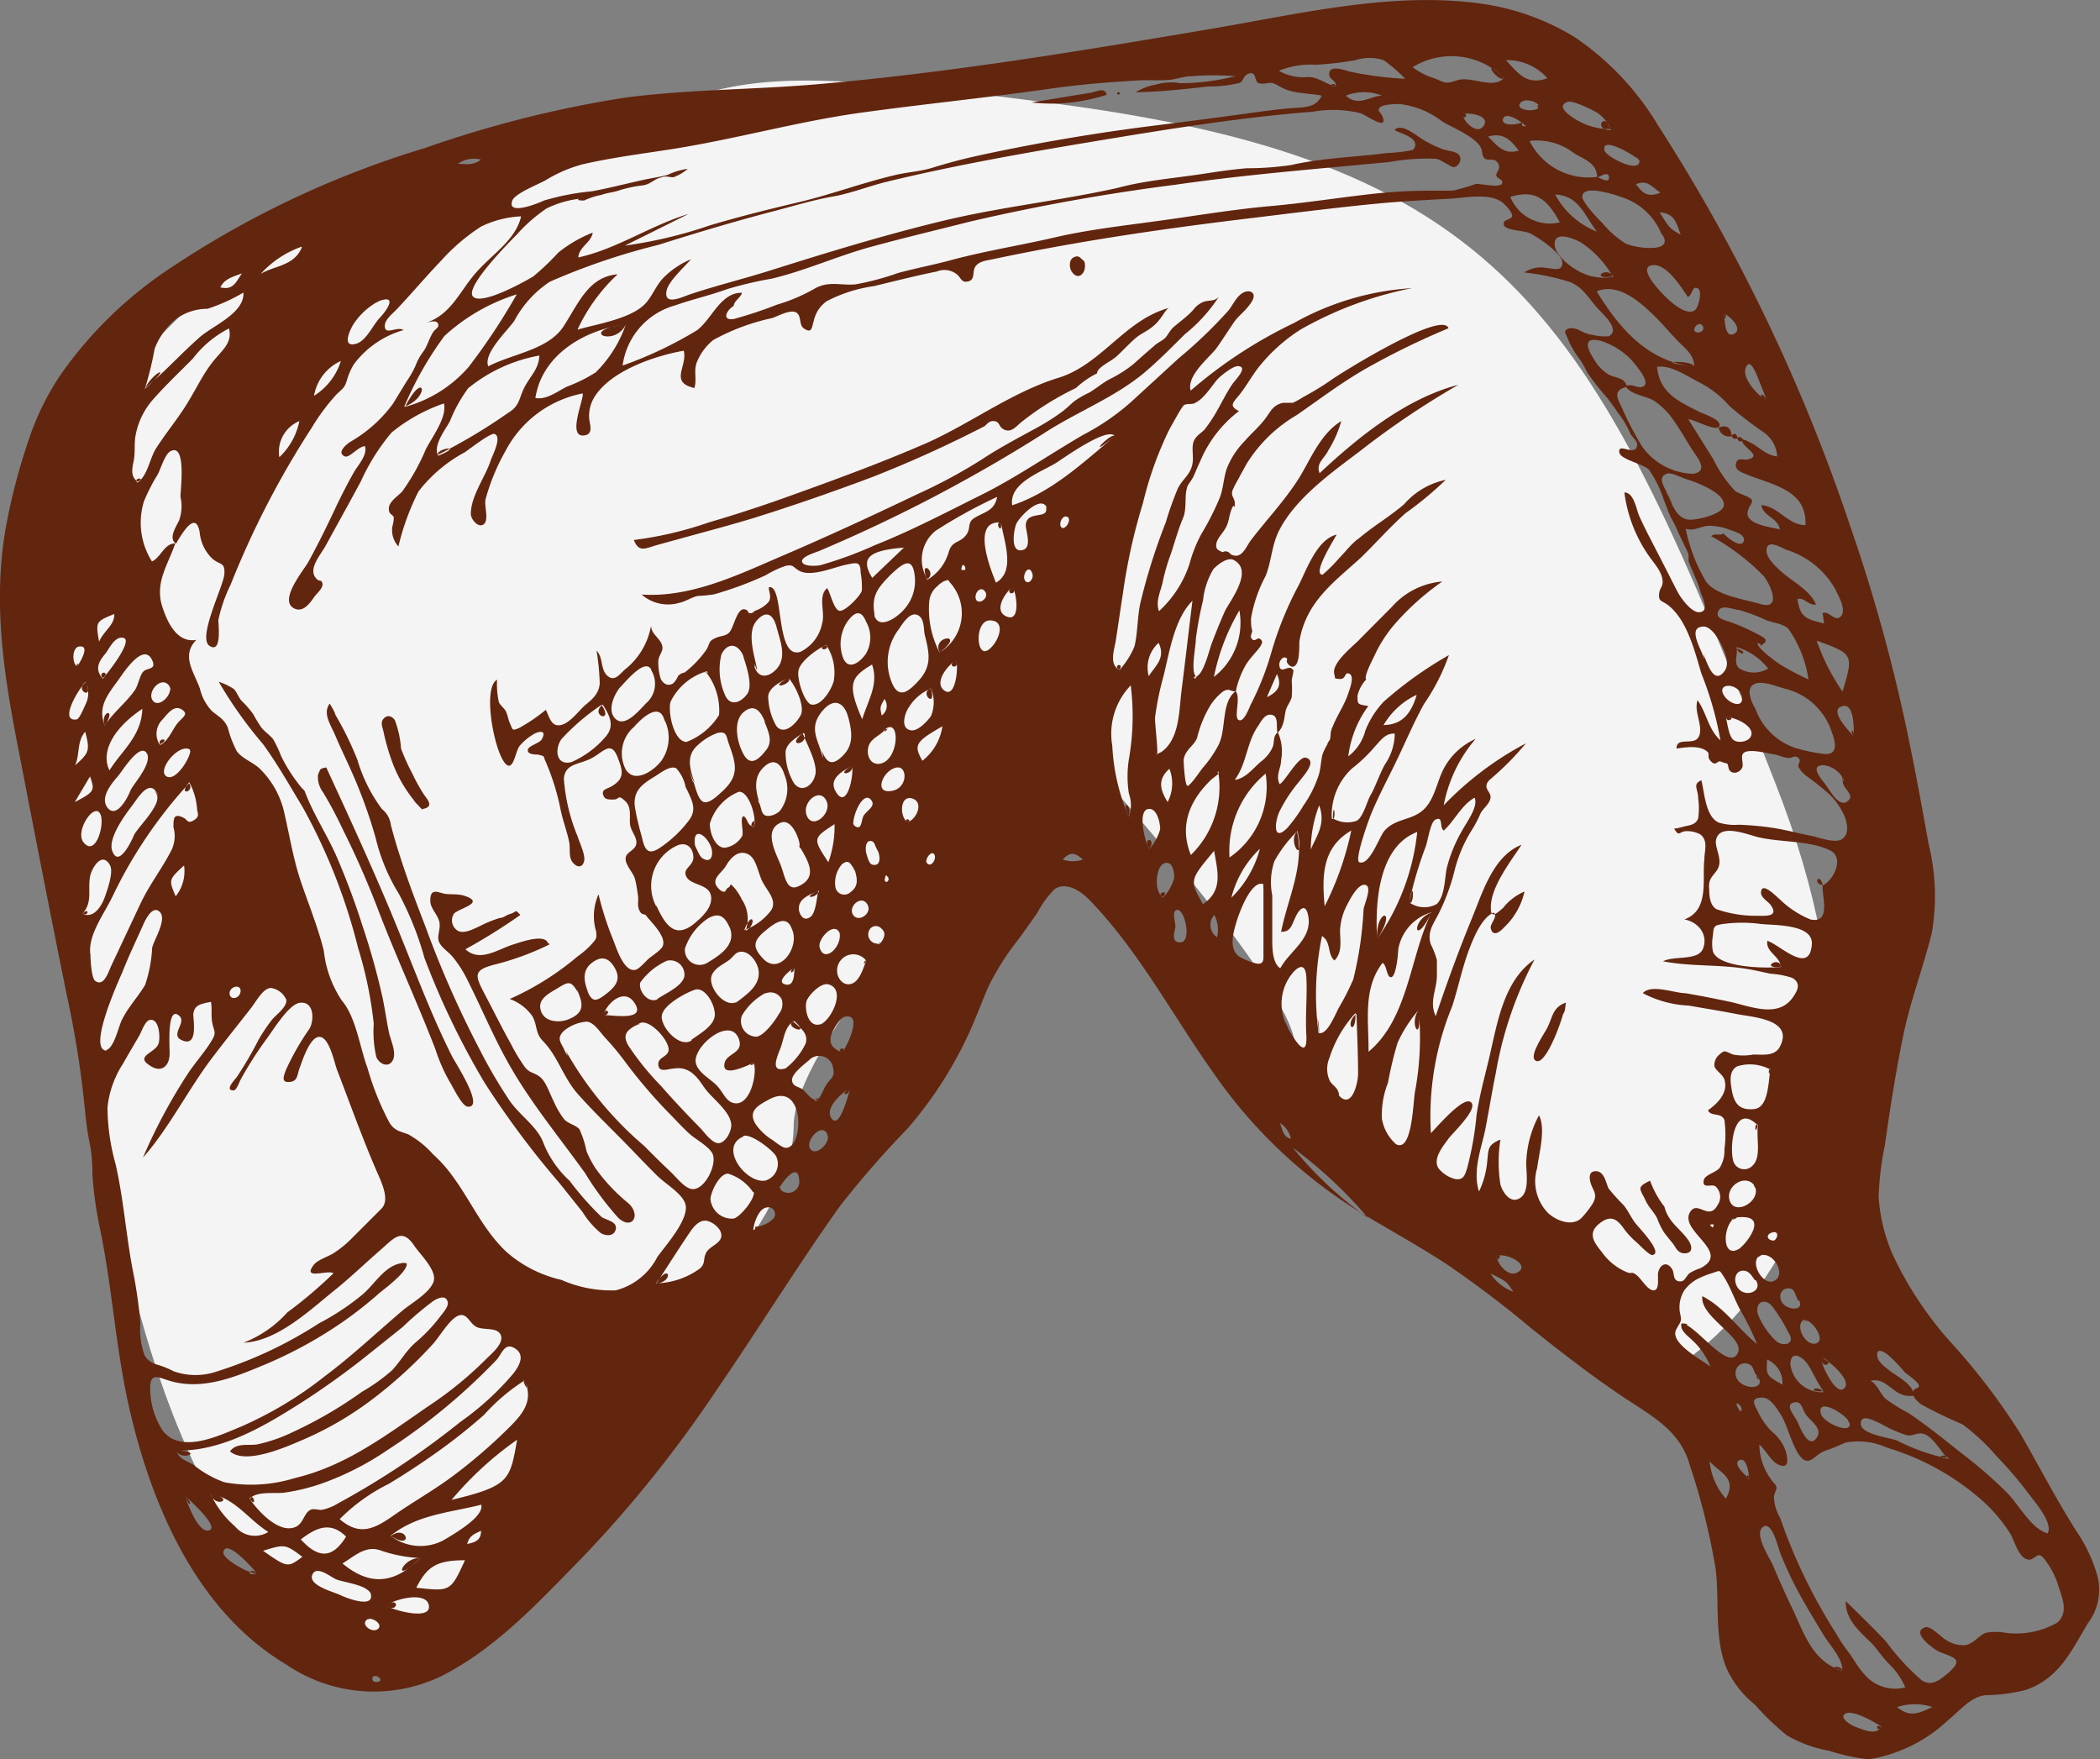 <svg xmlns="http://www.w3.org/2000/svg" viewBox="0 0 104.73 87.73"><rect x="0" y="0" width="104.73" height="87.73" fill="#808080" stroke="none"/><defs><style>.cls-1{fill:#f4f4f4;}.cls-2{fill:#62250e;}</style></defs><title>Element 4</title><g id="Ebene_2" data-name="Ebene 2"><g id="Ebene_5" data-name="Ebene 5"><path class="cls-1" d="M11.58,13.16c28-8,18-11,41-8s27,11,36,34c8.38,21.42-5,29-5,29s-19-13-19-16-11-15-11-15-14,14-14,19-7,11-9,14-6,15-11,13-12-7-15-30,0-33,0-33Z"/></g><g id="_1" data-name="1"><path class="cls-2" d="M29.14,77.57c-2.15,2.19-4.31,4.58-7.09,6A7.75,7.75,0,0,1,14.26,83c-4.48-2.67-6.74-8-7.84-12.9-.64-2.86-.82-5.79-1.4-8.67a19.45,19.45,0,0,1-.41-2.83,9.44,9.44,0,0,0-.09-1.36,14.82,14.82,0,0,1-.26-1.64,49.44,49.44,0,0,0-.9-5.84C2.53,45.7,1.74,41.61.95,37.53.22,33.82-.37,30.2.27,26.42a30.43,30.43,0,0,1,1.19-4.57A13.36,13.36,0,0,1,3,18.72,20.36,20.36,0,0,1,8.2,13.57a47.51,47.51,0,0,1,13-6.19,56.36,56.36,0,0,1,9.9-2.5c3.2-.43,6.46-.4,9.67-.68,6.66-.58,13.27-1.68,19.86-2.8C64.94.66,69.55-.44,73.92.19a12.1,12.1,0,0,1,4.64,1.68,14,14,0,0,1,4.14,4.4,89.31,89.31,0,0,1,9.56,19.93,84.53,84.53,0,0,1,3,11c.33,1.62.63,3.25.92,4.88a10.88,10.88,0,0,1,.16,4.46c-.43,1.71-1.06,3.35-1.42,5.09s-.66,3.65-.92,5.49a15.23,15.23,0,0,0-.31,2.58,8.65,8.65,0,0,0,.68,2.82,17.79,17.79,0,0,0,3,4.51,32.4,32.4,0,0,1,3.41,4.5c.91,1.59,1.78,3.26,2.76,4.81a7.66,7.66,0,0,1,1.06,2.25,2.76,2.76,0,0,1-.48,2.37c-.83,1.4-1.45,2.76-3.1,3.32a8.67,8.67,0,0,1-2,.26c-.75.08-1.27.77-1.84,1.22A7.43,7.43,0,0,1,95.44,87a7.67,7.67,0,0,1-2.23.74,10.13,10.13,0,0,1-2-.43,6.4,6.4,0,0,1-2.1-.77A13.09,13.09,0,0,1,87.51,85a4.87,4.87,0,0,1-1.42-1.84c-.61-1.53-.33-3.32-.53-4.93A34,34,0,0,0,84.25,73c-.48-1.67-1.9-2.4-3.25-3.3-1.59-1.06-3.11-2.24-4.6-3.43A53.8,53.8,0,0,0,72.08,63c-1.39-.9-2.85-1.7-4.27-2.56a24.6,24.6,0,0,1-7.34-7c-2-2.82-3.7-6.05-6.13-8.55-.4-.42-1.14-.94-1.73-.56a4.64,4.64,0,0,0-.88,1.2l-.91,1.28a12.9,12.9,0,0,0-1.52,2.38c-.38.88-.7,1.78-1.12,2.64a20,20,0,0,1-2.91,4.44,49.63,49.63,0,0,0-3.36,3.85c-2.14,3-4.07,6.14-6.16,9.18a61.2,61.2,0,0,1-6.6,8.26Zm39-43.69a1.77,1.77,0,0,0-.44.81c0,.45,0,.43.54.52a5.34,5.34,0,0,0-1,2.51,2.35,2.35,0,0,0,.85-1.28A4.54,4.54,0,0,1,69,35a19.19,19.19,0,0,1,3.26-2.33,10.42,10.42,0,0,1-1.25,2.45c-.49.89-.89,1.83-1.33,2.75s-.91,1.78-1.29,2.7c-.13.31-.86,2.33-.6,2.43.51.19,1-1.27,1.24-1.55.52-.62,1.3-.53,1.88-1s.72-1.3,1-1.93a3.32,3.32,0,0,1,1.68-1.67A7.09,7.09,0,0,0,72,40.16a16.07,16.07,0,0,1,4.1-3.09,14.38,14.38,0,0,1-1.6,1.64c-.16.15-.36.26-.37.49s.28.37.19.66-.39.49-.5.74a5.47,5.47,0,0,1-.41.78,7,7,0,0,0-.89,2.12,10.4,10.4,0,0,1-.77,2.06c-.27.53-.58.91-.4,1.52a4.21,4.21,0,0,1,.31.8c0,.22,0,.54,0,.75,0,.75-.4,1.3-.06,2.05.56-1.66,1.14-3.26,1.81-4.89.53-1.29,1.06-3.11,2.47-3.66-.53.82-1.56,2.12-1.53,3.16,0,.56.31.24.6,0a2.75,2.75,0,0,1,1.08-.83A3.54,3.54,0,0,1,75,46.26c-.19.21-.54.48-.65.05-.07-.24.37-.58.15-.8-.6.24-1,1.24-1.21,1.78-.36.93-.56,1.95-.87,2.9a14.42,14.42,0,0,0-1.06,6.32c.28-.27,1.62-1.87,2-1.54s-.93,1.54-1.14,1.84-.82,1-.46,1.48a1.6,1.6,0,0,0,.81.51c.41.06.48-.17.6-.55a16.16,16.16,0,0,0,.47-2.66c.15-1,.42-1.94.65-2.93.39-1.67.71-3.77,2.24-4.81A18.82,18.82,0,0,0,74.6,53.5c-.19.93-.34,1.86-.52,2.79s-.66,2.07-.32,3.13a4.3,4.3,0,0,0,.41-1.5c.07-.6,0-.82.66-1.09a7.08,7.08,0,0,0,0,2.25c.11.38.51,1,1,.65s.25-1.38.29-1.86a5.38,5.38,0,0,1,.63-2.25c.35.67,0,1.91-.09,2.63a2.27,2.27,0,0,0,.54,2.24c.45.42,1.26.7,1.7.22a5.05,5.05,0,0,0,.52-.67c.27-.46.06-.62-.08-1-.08-.25-.14-.66.28-.63s.49.68.61.87a9.81,9.81,0,0,0,.74.82c.23.28.38.63.58.89s1.43,1.51.85,1.6c-.16,0-.63-.5-.73-.59a4.36,4.36,0,0,1-.63-.65c-.35-.5-.66-.83-1.29-.32s-.19,1,.15,1.43a2.87,2.87,0,0,0,1.27,1c.28.08.15-.07.41.1s.58.8.89.79.19-.62.22-.85c.06-.4.41-.66.7-.21.14.22,0,.64.45.61.17,0,.29-.3.41-.4a2.39,2.39,0,0,1,.54-.25c1.61-.8-1.06-1.84-.51-2.79.37-.64.93.45,1.37-.35a.71.71,0,0,0-.1-.95c-.2-.13-.68.15-.58-.31.06-.27.63-.38.8-.62a1.61,1.61,0,0,0,.23-.91,5.5,5.5,0,0,0,0-1.46c-.16-.41-.67-.15-.82-.49.48-.34,1-.86.83-1.5-.08-.29-.43-.46-.51-.69a.68.68,0,0,1,.25-.59c.29-.26.29-.15.68,0a2.66,2.66,0,0,0,1,0c.48,0,1.09.1,1.34-.4.7-1.36-1.36-1.46-2.17-1.62s-1.58-.28-2.38-.42a5.46,5.46,0,0,1-2.29-.62c.4-.47,1.6,0,2.11,0,.73.12,1.46.27,2.19.42,1,.21,2.41.85,3.16-.18.26-.36.45-.73,0-1a4.19,4.19,0,0,0-1.09-.21c-.4-.08-.79-.18-1.19-.24-1.38-.23-2.79-.11-4.17-.38.57-.3,1.76,0,2-.65S84.75,46,84,45.85c1.27-.45.88-2,1-3,0-.43.2-.9-.19-1.23a1.34,1.34,0,0,0-.7-.17c-.38,0-.35.33-.62-.13.18,0,.42-.09.62-.13s.48-.09.58-.38a3.53,3.53,0,0,0,0-1c0-.48-.3-.69.16-.9.15.59.2,1.81.86,2.11a2.69,2.69,0,0,0,1,.11,15,15,0,0,1,1.74.16c.64.1,1.27.28,1.91.4.33.07,1.2.4,1.53.14s.23-.69.15-1a3.42,3.42,0,0,0-.83-1.24,13.68,13.68,0,0,0-1.09-.87,1.41,1.41,0,0,1-.43-.48c-.05-.14.17-.28,0-.44s-.32,0-.44,0c-.28,0-.54-.15-.83-.19s-1.33-.33-1.51,0c-.07.12,0,.36,0,.56s-.26.43-.51.35-.18-.37-.26-.43-.06,0-.29-.1-.24.24-.5,0-.05-.38-.21-.51c-.39-.33-1.08-.21-1.53-.15,0-.63.89-.1,1.12-.61s-.27-1.22-.07-1.8c.46.65.53,1.45,1.14,2a16.64,16.64,0,0,0-.95-3.33c-.33-1.11-.72-2.72-1.7-3.44-.26-.19-.43-.15-.41-.49s.16-.35.18-.62c0-.51-.43-.94-.69-1.32a7.1,7.1,0,0,1-1.22-3.16c.48,0,.59.83.74,1.17.3.67.65,1.32,1,2s.61,1.2.92,1.8c.16.3.67,1,1.05,1,.61,0,.12-.85.07-1.06-.14-.52-.41-1-.58-1.49,0-.06,0-.22,0-.33a4.3,4.3,0,0,0-.23-.5c-.11-.25-.25-.5-.35-.76a6.13,6.13,0,0,0-.31-.6c-.11-.23-.23-.59-.35-.88a5.66,5.66,0,0,0-.73-1.48c-.28-.3-1.42-.51-1.48-.86-.1-.56.86.28.89-.41,0-.16-.27-.4-.33-.51a5.54,5.54,0,0,0-.39-.74c-.27-.36-.5-.71-.77-1.06a12.89,12.89,0,0,1-1-1.27,5,5,0,0,0-.34-.61,5.35,5.35,0,0,1-.53-.84s-.24-.56-.24-.57c.06-.25.4-.2.55-.16s.48.27.82.3a2.65,2.65,0,0,0,.81.07c.63-.34-.35-1.15-.58-1.42-.42-.48-.7-1-1.31-1.27a11.25,11.25,0,0,0-2.32-.49,1.46,1.46,0,0,1,1.14-.22c.27,0,.74.21.76-.25s-1.23-1.3-1.61-1.48-1.48-.13-1.3-.56c.06-.14.34-.13.4-.29s-.37-.63-.55-.74c-.67-.43-1.81-.18-2.55-.14-1.12.06-2.25.12-3.37.22-2.13.2-4.26.47-6.39.73-4.35.52-8.67,1.14-13,2.06-.31.07-.69.09-.89.35s0,.66-.36.76-.37-.19-.58-.35a1,1,0,0,0-1-.14c-1.05.21-2.1.48-3.14.73a7.28,7.28,0,0,0-2.35.75,1.62,1.62,0,0,0-.65,1c-.1.3-.08.65-.5.35-.25-.18-.09-.63-.38-.79s-.92.19-1.18.28a10.85,10.85,0,0,0-2.94,1.09,2.74,2.74,0,0,0-.81,1.07c-.2.46,0,.88-.14,1.33-1.27-.29-.33-1.08-.53-1.86-1.43.25-3.66,1-4.46,2.32a1.78,1.78,0,0,0-.26,1c0,.28.24.78-.17.89-1,.24-.06-1.84-.15-2.08a5.53,5.53,0,0,0-3.85,2.87,10.35,10.35,0,0,0-1,2.43c-.06.33.18,1-.08,1.22s-.64-.23-.65-.5c0-.92.74-1.87,1-2.7.09-.25.57-1.17.18-1.3-.21-.06-1.27.78-1.49.92a7.22,7.22,0,0,0-2.3,1.95,12.34,12.34,0,0,0-1,2.74,1.18,1.18,0,0,1-.3-1,1.91,1.91,0,0,0,.07-.41c0-.16-.19-.17-.23-.33-.12-.44.37-.7.65-1a10.63,10.63,0,0,0,1.17-2.09c.32-.64,1.07-1.59.91-2.3a8.41,8.41,0,0,0-2.61,1.45A10.34,10.34,0,0,0,18,24c-.57,1.06-1.16,2.12-1.74,3.18-.28.52-.95,1.22-.46,1.7.14.14.23,0,.28.22s-.3.52-.38.63c-.22.32-.58.86-1.05.6-.75-.41.49-1.88.73-2.31.52-.95,1-1.93,1.45-2.9.26-.53.53-1.06.82-1.57.2-.35.69-.86.55-1.3-.31,0-.79.61-1,.51-.43-.18.06-.58.26-.72a6.86,6.86,0,0,0,2.14-1.91c.28-.45.54-.9.83-1.34a4.44,4.44,0,0,0,.35-.69,2.58,2.58,0,0,1,.32-.55c.22-.3.3-.68.51-1,.11-.16.32-.22.23-.42s-.54-.05-.7,0c1.33-.38,1.74-1.54,2.57-2.5s2-1.64,2.28-2.84a5.05,5.05,0,0,0-2,.51A9.83,9.83,0,0,0,22,13c-.76.79-1.47,1.64-2.23,2.44-.19.2-.58.5-.58.81,0,.51.59,0,.94.21a4.69,4.69,0,0,0-2.47,1.69,3,3,0,0,0-.34.75c-.13.44-.19.44-.52.75a10.17,10.17,0,0,0-1.24,1.66,44.57,44.57,0,0,0-4.06,7.85,7.45,7.45,0,0,0-.61,1.76c0,.26.18,1.69-.44,1.29s.71-3,.74-3.59-.19-.43-.58-.74a2.08,2.08,0,0,1-.65-1.32c-.19-1.16-.9.07-1.18.55-.4-.25,0-.84.15-1.15A2.1,2.1,0,0,0,9,24.78c0-.39.31-2.73-.51-2.27-.27.15-.48.89-.63,1.16A9.22,9.22,0,0,0,7.18,25a3.6,3.6,0,0,0,.4,3c.45-.21.61-.9,1.16-.9-.36,1.06-1,1.91-.67,3.08.24.78.73,1.91,1.72,1.73-.77.8-.12,1.59.18,2.43a2.41,2.41,0,0,0,.6,1.12c.34.29.59.38.79.82a5.23,5.23,0,0,0,.46,1.2c.29.37.79.53,1.13.85a4.41,4.41,0,0,1,1.25,2.31c.26,1.12.43,2.21.8,3.31s.86,2.29,1.15,3.47a5.49,5.49,0,0,0,.9,2.48c.71.84.89,2.32,1.28,3.37A13.76,13.76,0,0,0,19.43,56c.27.41.51.41.93.57a4.75,4.75,0,0,1,1.24,1c1.56,1.38,2.16,3.5,3.71,4.91A6.29,6.29,0,0,0,28,63.83a6.19,6.19,0,0,0,2.71.52,3.24,3.24,0,0,0,2.07-1.66c.41-.58,1.71-2,1.37-2.73-.22-.5-1-.95-1.38-1.33s-.85-.86-1.27-1.3c-.89-.93-1.84-1.82-2.69-2.78-.71-.8-1-1.89-1.73-2.63-.4-.41-.27-.78-.53-1.24a2.33,2.33,0,0,0-1.13-.86,14,14,0,0,0,3.38-2.12,4.3,4.3,0,0,0,.73-.64c.2-.24.24-.25.2-.61a2.66,2.66,0,0,1,.12-1.85,15.44,15.44,0,0,0,.73,2.27c.16.41.53,1.59,1.08,1.5.18,0,.53-.42.69-.56s.61-.42.7-.62c.2-.48-.56-1.18-.83-1.53,0-.06-.21-.05-.27-.15-.21-.29-.09-.55-.13-.82s-.08-.59-.16-.88-.48-.67-.46-1,.46-.38.53-.71-.27-.63-.31-1,.1-.85-.26-1.17-.26-.07-.53-.06-.43,0-.51-.14c-.19-.36.14-.37.39-.52.68-.4.54-.81.28-1.47-.33-.83-.71-.22-1.32.09s-1.28.24-1.35,1a9.21,9.21,0,0,0,.69,2.89c.08.28.4.92.32,1.23s-.33.34-.56.07-.12-.69-.18-1c-.1-.53-.32-1.09-.43-1.63A11.65,11.65,0,0,0,27.22,38c-.16-.34,0-.26-.39-.37-.13,0-.52,0-.51-.22s.59-.34.7-.54c.25-.46-.1-.41-.35-.29a2.76,2.76,0,0,0-.74.6c-.19.21-.26.89-.5,1-.61.19-1.48-3.84-.64-4.28a4.07,4.07,0,0,0,.09,1.12c.06.14.25.28.34.44s.12.4.2.59c.17.37.1.41.48.25a8.82,8.82,0,0,0,1.32-.9c.19.38.27.85.74.76s.93-.75,1.23-1,.68-.54.72-1.08a12.12,12.12,0,0,0-.16-1.63c.34.34.19.93.53,1.24s.57,0,.86-.28a3.58,3.58,0,0,0,1.33-2.21c0,.47.54.65.57,1.1,0,.24-.21.41-.21.69a2.78,2.78,0,0,0,.12.86c.13.26.36.39.62.23a1,1,0,0,0,.24-.36.56.56,0,0,1,.33-.18,5.15,5.15,0,0,0,1.11-1.17c.16-.31.09-.39.41-.54s.47-.08.69-.27.36-1.07.69-1.17a.24.24,0,0,1,.29.17.24.24,0,0,0,.3-.09,1.62,1.62,0,0,0,.71-.46c.15-.25,0-.49,0-.72.79-.2.29,3.61,1.57,3.22A2,2,0,0,0,41,31.09c.17-.56-.23-1.34.25-1.76.16.21.33,1.09.62,1.13s1.06-.77,1.11-1a3.93,3.93,0,0,0-.06-.91c0-.58-.22-.49-.76-.38s-1.68.61-2.27.31c-.32-.16-.3-.35-.71-.26a5.09,5.09,0,0,0-1,.47,17.79,17.79,0,0,1-2.57.95,6.87,6.87,0,0,1-.81.08c-.3.06-.59.27-.91.34A2,2,0,0,1,32,29.65c2.37.16,4.66-.91,6.78-1.83,2.35-1,4.7-2.09,7-3.19A25.83,25.83,0,0,0,49,22.89c.85-.56,1.69-1,2.62-1.51A11.41,11.41,0,0,0,53,20.51c.22-.17.41-.37.63-.54a5.06,5.06,0,0,1,.69-.39c.34-.2.65-.47,1-.66a6.27,6.27,0,0,0,1.25-.8c.34-.31.64-.57,1-.88.14-.14.38-.24.52-.37s.25-.39.43-.55c.35-.3.73-.57,1-.88a1.16,1.16,0,0,1,.54-.4c.28-.08.49,0,.72-.23a7.91,7.91,0,0,1-1.68,1.85c-.69.68-1.37,1.38-2.12,2-1.52,1.23-3.36,1.92-5,3a76.75,76.75,0,0,1-11.11,5.81c-.15.07-.92.28-.87.54s.75.22.94.17a19.94,19.94,0,0,0,2.71-1c1.79-.71,3.56-1.64,5.29-2.5s3.37-2,5.09-3A11.72,11.72,0,0,0,56.46,20l2.32-2.13a23.1,23.1,0,0,0,2.48-2.38c.24-.29.39-.7.73-.89s.73,0,.42.47-.62.64-.87,1-.57.87-.87,1.29-1.51,1.36-1.29,2.12a23,23,0,0,1,5.15-3.37,13.71,13.71,0,0,1,5.89-1.74,18.41,18.41,0,0,0-5.55,2.06,8.41,8.41,0,0,0-2.15,1.95c-.31.41-.56.86-.87,1.26s-.62.59-.06.86a6.12,6.12,0,0,0-1.95,2.54c-.11.23-.2.45-.3.68s-.3.44-.33.56c-.16.5,0,1.07-.22,1.58s-.42,1.23-.59,1.74A10,10,0,0,0,58,28.95c-.09.51-.39,1-.2,1.53a5.55,5.55,0,0,0,1.52-2.35,6.85,6.85,0,0,1,.6-1.51,13.5,13.5,0,0,0,.92-1.82c.18-.48.18-1,.36-1.48A4.17,4.17,0,0,1,62.07,22c.32-.37.7-.69,1-1.08s.39-.71.91-.83c.16,0,.3,0,.49,0a3.91,3.91,0,0,0,.51-.28c.5-.27,1-.57,1.45-.89s5.5-3.47,5.81-2.55a37.93,37.93,0,0,0-3.92,1.9C67,19,65.87,19.87,64.67,20.7a7.23,7.23,0,0,0-2.48,2.4c-.14.25-.3.53-.42.77a5,5,0,0,0-.31.6c-.07.3.09.32.12.59,0,.55,0-.08-.15.31s-.12.56-.26.87-.47.59-.51.88.1.31.31.42a.28.28,0,0,1,.39.09.52.52,0,0,0,.34.08c.33-.06.5-.53.67-.75.76-1,1.71-2,2.41-3.11.61-1,1.08-2.22,2.11-2.85a5.49,5.49,0,0,1-.64,1.45c-.19.41-.64.65-.44,1.15,1.93-1.81,4.31-3.73,6.92-4.41a41.93,41.93,0,0,0-4.91,3.31c-1.4,1.06-3.24,2.36-4.05,4-.35.7-.36,1.51-.66,2.24a7,7,0,0,0-.72,2.1c0,.19,0,.41.05.57s-.15.29,0,.46.27-.12.41,0,.11.19,0,.37-.54.61-.72.92a4.49,4.49,0,0,0-.5,1.32c-.32,0-.3-.18-.63,0a2.74,2.74,0,0,0-.65.72,5.67,5.67,0,0,0-.65,1.6c-.17.42-.59.58-.67,1.08,0,.19.06,1.29.19,1.31s.66-.77.74-.87a5.79,5.79,0,0,0,.82-1.19c.39-.8.11-2.09.84-2.66.28.29-.11,1.33.16,1.44s.5-.58.62-.82a14.12,14.12,0,0,0,1-2.54,17.11,17.11,0,0,1,1.36-3.35c.41-.8.92-2.3,1.9-2.54-.14.27-1.24,2-.7,2a7.47,7.47,0,0,0,.82-.82c.34-.34.62-.74,1-1,.71-.6,1.53-1.08,2.24-1.69a3.78,3.78,0,0,1,2.08-1.22,17.49,17.49,0,0,1-2,1.66c-.78.69-1.48,1.49-2.22,2.21C66.57,29,65.12,30,64.8,32c0,.28,0,.85-.13,1.09s-.32.18-.45,0,.07-.21-.1-.29-.34.21-.32.36c.05.56.52-.14.71.3,0,0-.09.43-.09.5a5,5,0,0,1,0,.8c-.06.25-.25.44-.31.72s-.07.77-.4,1.07c-.08-.27.08-.82-.28-.9s-.56.37-.69.56c-.57.81-.56,1.87-1.16,2.68.54-.06.92-.59,1.32-.92a1.84,1.84,0,0,0,.56-.69c.12-.27,0-.56.27-.76a2.34,2.34,0,0,1,.16,1.39c0,.41-.29.76-.07,1.2.3-.18.95-1.44,1.32-1.32.59.18-.23,1-.35,1.19a7.3,7.3,0,0,0-1,1.53c-.21.48-.32,1.5.4.79A7.46,7.46,0,0,0,65,40.18a5.68,5.68,0,0,0,.77-1.54c.1-.33.1-.66.18-1a2.76,2.76,0,0,1,.25-.52c0-.09.09-.15.13-.25s0-.39.12-.6c.22-.58.6-1.1.79-1.69.08-.24.38-1-.05-1-.12,0-.09.31-.39.28s-.19,0-.25-.22c-.19-.58,1-1.46,1.28-1.78l1.59-1.6A3.76,3.76,0,0,1,71.93,29a13,13,0,0,0-2.48,2.25,6.88,6.88,0,0,0-.83,1.29C68.52,32.78,68,33.71,68.13,33.88ZM36.59,15.26c-.36.2-.61.74,0,.65a21,21,0,0,0,2.17-.72,8.7,8.7,0,0,0,1.91-.82c.69-.37,1.29-.12,2-.19a13.21,13.21,0,0,0,2.1-.56c.88-.24,1.78-.41,2.67-.65,1.71-.46,3.44-.73,5.16-1.13s3.57-.6,5.36-.85,3.59-.55,5.38-.71,3.39-.42,5.1-.61a26.46,26.46,0,0,1,2.66-.16c.45,0,.9,0,1.34,0a9.77,9.77,0,0,0,1.14-.33c.25-.05,1.4.27,1.34-.11,0-.12-.27-.17-.3-.32s.34-.41,0-.71c-.15-.15-.46,0-.6-.16s-.06-.3-.17-.52c-.26-.53-1.41-1-1.91-1.29a4.25,4.25,0,0,0-2.13-.88c-.2,0-.85,0-1,.18s.05.2.15.47c.25.7-.79-.09-1.13-.2a5.75,5.75,0,0,0-2.34-.07C62,5.84,58.43,6.41,54.87,7S47.75,8.21,44.24,9.06c-.9.22-1.83.59-2.7.74s-1.93.46-2.87.71c-2,.52-3.9,1.09-5.83,1.7a33.38,33.38,0,0,0-5.42,1.84A5.32,5.32,0,0,0,25.65,16c-.34.49-1.56,1.62-1.3,2.27,1.2-.63,3-.82,3.76-2s1.25-2.47,2.69-2.59a8.86,8.86,0,0,0-2,2.76c1-.29,2.74-.55,3.43-1.35.32-.37.49-.85.84-1.22a4.18,4.18,0,0,1,1.39-.94c-.31.37-1.13,1.09-1.22,1.58-.14.78.82.28,1.17.17,1.31-.44,2.67-.77,4-1.19,2.85-.9,5.72-1.78,8.63-2.48s5.83-1,8.7-1.64C57.1,9,58.56,8.89,60,8.67c.72-.11,1.45-.22,2.18-.28a15,15,0,0,0,2.21-.16c1.59-.36,3.19-.39,4.79-.6a7.5,7.5,0,0,0,1.07-.11c.17-.05.22,0,.3-.16.22-.52-.75-.7-1-.88.37-.38,1.12.33,1.53.55a5.58,5.58,0,0,0,.93.43c.24.08.71.08.81.37a.43.43,0,0,1-.31.51c-.14,0-.65-.38-.89-.42a10.42,10.42,0,0,0-2.33.16c-3.55.34-7.12.62-10.65,1.13a101.88,101.88,0,0,0-10.3,1.85c-1.65.42-3.3.81-4.94,1.26s-3.27,1.19-4.93,1.58a18.58,18.58,0,0,0-2.21.52c-.85.31-1.74.51-2.59.81a3.61,3.61,0,0,0-2.62,3,19.9,19.9,0,0,0,3.71-1.76c.75-.56,1.17-1.89,2.25-1.87C36.9,14.89,36.61,15,36.59,15.26Zm39.36-9.2c-.13.19,0,.26.15.24-.12-.16-1-.79-1.14-.38s.83.31,1,.14C75.89,6.14,75.9,6.11,75.95,6.06ZM37.66,61.18a1.41,1.41,0,0,0,.91-.41.34.34,0,0,0-.35-.55c-.48.08-.7,1.13-.64,1.12a.11.11,0,0,0,.08-.15C38,61.17,37.68,61.26,37.66,61.18Zm42-52.34c.1,0,.6.35.58,0s-.46,0-.59,0c0-.7-.65-.9-1.14-1.19a3,3,0,0,0-2.23-.62,3.29,3.29,0,0,0,3.39,1.79C79.81,8.94,78.08,9.14,79.63,8.85ZM60.73,38.59c-1.26,1.06-2,2.42-1.34,4.05a4.74,4.74,0,0,0,1.38-4.06.27.27,0,0,0,0-.1q-.09,0,0,.11C59.47,39.64,60.68,38.54,60.73,38.59Zm27.09-6.45-.16-.08c-.09.2.77.83,1,1a11.58,11.58,0,0,0,1.53.82,5.85,5.85,0,0,0-1-2.52c-.26-.26-.77-.3-1.1-.43a9.29,9.29,0,0,0-1.36-.51c-.23,0-.82-.28-1,0-.27.41.3.51.56.6a10.16,10.16,0,0,1,1.35.6c.43.22.6.32.15.59C87.77,32.11,88,32,87.82,32.14ZM59.68,33.73c.36-.16.62-1.3.75-1.64.2-.53.41-1.05.64-1.57s1.51-2.07.44-2.6c-.28-.14-.78.22-1,.47A3.74,3.74,0,0,0,60,29.92a18.12,18.12,0,0,0-.36,1.93c0,.41-.27,1.6,0,1.89q-.12,0-.08.09l.1,0s-.06,0,0-.06S59.64,33.86,59.68,33.73Zm-1.94,3.88c1.11-.58,1.05-2.14,1.19-3.22.19-1.48.36-3,.54-4.43-.91.9-1.15,2.59-1.45,3.78a14.73,14.73,0,0,0-.42,2.07c0,.31.17,1.74.1,1.8s0,.06,0,0C58.4,37.26,57.73,37.63,57.74,37.61Zm28.21-11c.13.14.84.75,1,.41s-.45-.52-.64-.58a2.91,2.91,0,0,0-1.06-.22c-.41,0-.75.29-1.18.15a8.2,8.2,0,0,0,1,2.61c.46.71,1.94.91,2.71,1.14,1.07.32.56-.88.19-1.38a11.17,11.17,0,0,0-2.63-2c.18-.18.43,0,.59-.13C86.2,26.86,85.78,26.77,85.95,26.59ZM83.86,66c.68,0,2.34,2.46,2.81,1.47.37-.77-1.92-1.8-1.77-2.83,1.11.57,1.78,1.63,2.73,2.39a15.12,15.12,0,0,0-.84-1.7c-.29-.53-.51-1.19-.84-1.69-.22-.33-.15-.28-.56-.15a4.13,4.13,0,0,0-.58.22,1.94,1.94,0,0,0-.81.64,1.59,1.59,0,0,0-.24.92c0,.18.08.37.07.54s-.13.26-.25.53c-.28.65,1.27,1.47,1.72,1.81a3.58,3.58,0,0,0-.86-1.27c-.21-.22-.69-.52-.58-.88C84.54,66,83.76,66.32,83.86,66Zm-2.76-46.7c-.64.17-.47.53-.23,1a16.69,16.69,0,0,0,1,1.93,3.23,3.23,0,0,0,2.56,1.4c.67-.1.39-.59.1-1s-.63-1.05-1-1.57A3.63,3.63,0,0,0,82.51,20c-.42-.27-1.18-.3-1.44-.74.29-.18.64.17.9,0s-.09-.65-.27-.89A3.59,3.59,0,0,0,79.84,17c-.91-.23-.71.36-.35.91a2.11,2.11,0,0,0,.74.77c.29.16.78.15.89.54C80.78,19.36,81,19,81.11,19.27ZM95.44,69.6c-1,.17-1.26-.94-2.15-.74.37.22.46.63.76.91a9,9,0,0,0,1.13.7c.91.61,1.77,1.31,2.64,2a21.64,21.64,0,0,1,2.3,2c.57.59,1.2,1.79,2,2,.28-.52-.63-1.55-.92-1.94a19.61,19.61,0,0,0-1.61-1.89,10.49,10.49,0,0,0-1.72-1.61,21.65,21.65,0,0,1-2.07-1c-.17-.14-.47-.39-.39-.63s.29-.11.29-.29-.57-.55-.71-.68a8.43,8.43,0,0,0-.84-.87c-.25-.19-.61-.36-.52.11.06.29.43.54.64.71s1.25.72,1.15,1.21C95,69.69,95.54,69.14,95.44,69.6ZM86.9,21.94c.65.09,1.05.77,1.73.82a1.57,1.57,0,0,0-.7-1.22,20.36,20.36,0,0,1-1.67-1.28,5,5,0,0,0-1.49-1.18c-.59-.29-1.46-.91-2.13-.78.13,1.3,1.06,1.71,2.11,2.24.2.1,1.12.39,1,.71s-1.26-.34-1.55-.34l1.25,2a6.35,6.35,0,0,0,1.06,1.55c.19.17.7.28.83.44s-.11.28-.18.62c-.13.64,1.18.77,1.6.88-.08-.57-.83-.65-.92-1.21.85.06,1.33,1,2.2,1,.09-1.78-1.67-2-3-2.56-.22-.09-.55-.21-.46-.53s.35-.13.59-.19c.77-.19-.3-.57-.31-1C87.55,22,86.91,22.36,86.9,21.94Zm4,22.22c.58-.29,1.08-1.41.37-1.75-1.05-.51-2.46-.39-3.59-.66-.57-.14-2-.74-2.11.21,0,.42.29.86.14,1.27s-.54.48-.47,1.11c0,.37.05.82.36,1a5.9,5.9,0,0,0,2,.33c.43,0,1.1.07.74-.49-.15-.25-.61-.42-.5-.78s.74.3.92.45a4.83,4.83,0,0,0,1.52,1C91.37,46.1,90.83,44.59,90.9,44.16ZM29.12,9.89a5.07,5.07,0,0,0-1.87.51,8,8,0,0,0-1.47,1.29c-.4.41-2.62,2.64-2.19,3.1s2.62-.77,3-1a12.3,12.3,0,0,0,1.25-1.19,6.52,6.52,0,0,1,1.72-1c-.08.51-.68.7-.72,1.24,1.94-.43,3.61-1.6,5.5-2.17l-3.18,1.58a22.47,22.47,0,0,0,4.21-1c1.5-.45,3-.82,4.52-1.18S43,9.12,44.6,8.74c.64-.16,1.28-.18,1.92-.38s1.45-.42,2.18-.58c2.92-.64,5.93-1.15,8.9-1.52,1.53-.19,3.06-.39,4.59-.6.71-.1,1.43-.2,2.14-.26s1.28,0,1.59-.63c-.5-.1-1-.1-1.51-.22s-.68-.35-1-.42c-.2,0-.49.1-.67,0s-.08-.55-.42-.47-.27.38-.52.48a6.21,6.21,0,0,1-1.54.17c-1.2.14-2.41.27-3.62.29a2.87,2.87,0,0,1,1-.38,2.74,2.74,0,0,1,1.23-.07,11.34,11.34,0,0,0,2.74-.35,13.85,13.85,0,0,0-2.19,0c-.34,0-.67.12-1,.17S57.45,4,57,4c-1.58.08-3.17.21-4.74.44-3.1.44-6.21.75-9.32,1.18s-6.19,1.3-9.33,1.8c-1.51.24-3,.42-4.54.77A7,7,0,0,0,27.19,9c-.32.18-1.51.65-1.64,1-.3.79,1.34.12,1.58,0a12.43,12.43,0,0,1,2.39-.46c.86-.16,1.71-.38,2.57-.57.4-.09.82-.14,1.21-.25a3.27,3.27,0,0,1,1-.3,2.24,2.24,0,0,1-.72.42c-.21,0-.39-.08-.57,0-.41.08-.56.37-1,.41a6.28,6.28,0,0,0-1.24.28c-.26.07-.53.1-.78.19a3.6,3.6,0,0,0-.86.28C28.4,10,29.24,9.8,29.12,9.89Zm59.69,65.9a27.22,27.22,0,0,0,2.75,5.66,8.2,8.2,0,0,0,.67,1c.24.33.44.71.71,1a2,2,0,0,0,2.08.7A3.7,3.7,0,0,0,94.23,83c-.3-.29-.53-.65-.84-1-.62-.63-1.35-1.17-1.34-2.15.68.66,1.35,1.32,2,2a11.64,11.64,0,0,0,1.78,1.94c.51.33.89,0,1.3-.33.8-.7.41-.76-.38-1.07-.26-.1-1.53-1-.72-1.24.25-.08.79.51,1,.62a1.54,1.54,0,0,0,1,.27c.42-.08.64-.47,1-.61a2.71,2.71,0,0,1,1,0,4.13,4.13,0,0,0,2.57-.51c.62-.54.19-1.36,0-2a4.09,4.09,0,0,0-.52-1c-.08-.11-.22-.34-.37-.36s-.29.2-.5.22c-.55,0-.74-1-1-1.37a7.87,7.87,0,0,0-1.65-1.83,12.55,12.55,0,0,0-4.44-2.38,3.48,3.48,0,0,0-2.07-.26c-.34.14-.64.29-1,.4s-.64.49-.88.51c-.62.06-1-1.8-1.36-2.3-.2-.31-.51-.86-.94-.85-.62,0-.36.37-.21.68a3.62,3.62,0,0,0,.69,1,2.19,2.19,0,0,1,.71,1c.11.41.17.9-.37.66-.38-.17-.62-.72-.95-1a3,3,0,0,0,.61,1.77c.06.12.21.2.24.34s-.1.3-.12.49a2.17,2.17,0,0,0,.31,1.06C89.38,77.77,88.69,75.61,88.82,75.79ZM20.28,63c.09.37-1,1.2-1.32,1.45a19.94,19.94,0,0,1-1.89,1.49,21.45,21.45,0,0,1-4,2.17c-1.44.6-3,1.22-4.58.76-.58-.17-1-.45-1,.34a3.87,3.87,0,0,0,.62,2.13c.9,1.19,2.81.26,3.9-.19a18.83,18.83,0,0,0,4.18-2.51c1.34-1,2.59-2.18,3.87-3.27.42-.36,1.41-.91,1.57-1.48s-.75-1.4-1-1.81c-.61-.86-1-.31-1.66.26s-1.4,1.28-2.14,1.89c-1.27,1-2.94,2.66-4.68,2.73a5.73,5.73,0,0,0,2.18-1.51,22.29,22.29,0,0,0,2.3-1.95c-.27-.2-1.56.36-1-.4.18-.26.73-.43,1-.6a5.22,5.22,0,0,0,.94-.77c.47-.47,1-1,1.45-1.45s0-1.33-.29-2c-.7-1.63-1.29-3.29-1.93-4.95-.13-.35-.37-1.58-.85-1.62s-.86,1.15-1,1.53-.1.65-.45.71c-.52.08-.34-.3-.25-.57a12.79,12.79,0,0,1,1.2-2.1c.22-.43.22-1.36-.5-1.27-.55.07-1.34,1.38-1.64,1.78a18.55,18.55,0,0,0-1.31,2.05c-.06.11-.2.53-.35.54-.47,0,.06-.53.16-.67a17.8,17.8,0,0,0,1.08-1.85,8.83,8.83,0,0,1,.67-1c.2-.25.76-.63.72-1a1,1,0,0,0-.76-.59c-.4,0-.74.67-1,1-.64.82-1.29,1.63-1.92,2.46-1.22,1.6-2.14,3.49-3.47,5a27.16,27.16,0,0,1,2.17-4.08c.39-.62.93-1.19,1.29-1.81.21-.36.08-.42,0-.81s0-.71-.07-1.07c-.47.11-.83.12-.88.63,0,.29.26,1.72-.62,1.26-.51-.27.28-.85-.07-1.18-.65-.61-.48,1.64-.49,1.87,0,.62-.41,1-1,.59-.76-.49.35-.62.46-1.13.08-.35,0-1.24-.46-1.13-.23.05-.4.58-.51.77-.27.47-.55.93-.81,1.4a4.88,4.88,0,0,0-.78,2.2,10.73,10.73,0,0,0,.4,2.8c.4,1.73.52,3.5.85,5.25A22.61,22.61,0,0,1,7,66a3.75,3.75,0,0,0,.21,1.59,1,1,0,0,0,.61.46,4.47,4.47,0,0,1,.85.34,3.26,3.26,0,0,0,2.16,0A20.79,20.79,0,0,0,15.9,66a12.47,12.47,0,0,0,2.2-1.46c.66-.57,1.18-1.59,2.17-1.56C20.29,63,19.76,62.94,20.28,63ZM8.8,72.34c.12.43.52.51.86.72a5.25,5.25,0,0,0,1.53.86,7.37,7.37,0,0,0,3.52-.21c2.57-.61,4.58-2.16,6.72-3.63a18.2,18.2,0,0,0,2.82-2.31c.25-.25.91-.78.72-1.2s-.91-.2-1.25-.42-.45-.71-.88-.53-.93,1.06-1.27,1.43a22.61,22.61,0,0,1-2.84,2.61,16.55,16.55,0,0,1-3.55,2.11c-.82.35-2.91,1.31-3.71.61.33-.45.9-.27,1.37-.35a7.92,7.92,0,0,0,1.78-.62,21,21,0,0,0,3.43-2,9.15,9.15,0,0,0,1.51-1.08c.4-.43.68-.94,1.13-1.35a8.17,8.17,0,0,0,1.23-1.28c.12-.17.47-.53.41-.77-.1-.39-.51-.18-.72-.05a15.63,15.63,0,0,0-1.53,1.3l-1.6,1.28a39.85,39.85,0,0,1-3.28,2.38c-1.91,1.22-4.08,2.55-6.4,2.5C9,72.9,10.27,72.37,8.8,72.34ZM28.21,52.39a17.47,17.47,0,0,0,3.92,4.76c.4.4.79.8,1.21,1.19s.72.82,1.08.94c.66.21,1.36-1.17,1.12-1.73-.13-.31-.71-.66-1-.88s-.76-.73-1.13-1.11a25.27,25.27,0,0,1-2.25-2.63,13.31,13.31,0,0,0-1-1.2c-.24-.26-.53-.75-.9-.78a2,2,0,0,0-1.15.47c-.4.4-.09.6.06,1C28.47,53,28.14,52.21,28.21,52.39Zm27.64-19a4,4,0,0,0,.73-1.16c.16-.68.14-1.42.28-2.11a29.8,29.8,0,0,1,1.28-4.07,15.68,15.68,0,0,1,.6-1.69c.23-.47.63-.68.73-1.23.07-.37-.07-.86.08-1.16s.4-.39.54-.57a7.35,7.35,0,0,0,.58-.87c.26-.45.49-.93.78-1.36.14-.21.85-.9.27-.91-.23,0-.77.43-.94.59s-.47.63-.75.91a1.56,1.56,0,0,1-.46.35c-.15.07-.42,0-.54.11s-.55.91-.72,1.21A17.66,17.66,0,0,0,57,25.09a28.86,28.86,0,0,0-1,4.51c-.12.77-.23,1.55-.35,2.32-.07.47-.36,1.2.17,1.49C56.11,33,55.41,33.18,55.85,33.42ZM12.44,74.73c.41.61,1.5,1.82,2.34,1.4.35-.18.39-.68.7-.83.15-.08.38,0,.55,0a2.42,2.42,0,0,0,.8-.31,41.23,41.23,0,0,0,6.13-4.08,14,14,0,0,0,2.64-2.41c.27-.35.62-.91.09-1.25s-.66.28-.93.57a30.31,30.31,0,0,1-5.43,4.49A14.34,14.34,0,0,1,16,74a10,10,0,0,1-1.83.44c-.46.06-1.38-.09-1.71.3C12.8,75.26,12.68,74.43,12.44,74.73Zm13.71-5.88a9.63,9.63,0,0,0-2,1.7q-1.13,1-2.34,1.86T19.39,74a9.16,9.16,0,0,0-2.45,1.76c1,.86,1.73.49,2.7-.19s2-1.25,3-2a26.4,26.4,0,0,0,2.65-2.28c.72-.71,1.38-1.41.85-2.46C26,68.91,26.59,69.73,26.14,68.84ZM9.43,39.06A22.94,22.94,0,0,0,5.6,44.73c-.41.85-1.24,1.94-1.09,2.88,0,.23.05,1.18.24,1.31.45.32.67-.5.81-.78l1.41-3c.46-1,1.11-1.81,1.59-2.76a1.62,1.62,0,0,0,.09-1.13c0-.41,0-.71.48-.48.24.11.21.33.53.14s.19-.34.17-.55a3.31,3.31,0,0,0-.39-1.35C8.82,39.72,9.73,39.51,9.43,39.06Zm-2.57-15c.5-.32.61-1.22.93-1.71.46-.72,1-1.37,1.47-2.11s.78-1.43,1.27-2.09,1.08-1,.89-1.77a5.3,5.3,0,0,0-1.8,1.5c-.65.66-1.34,1.31-1.95,2a3.72,3.72,0,0,0-.92,1.9c-.06.41,0,.83-.09,1.24s-.13.77.2,1C7.32,23.78,6.58,23.84,6.86,24.07Zm25,27c-.56.28-.86.5-.52,1.09a13.7,13.7,0,0,0,1.62,2c.62.71,1.27,1.4,1.93,2.07.22.22.6.79.94.79s.66-.58.64-.93c-.05-.68-1-1.33-1.35-1.85s-.74-1.07-1.52-.94c-.26,0-.77.25-.77-.23,0-.33.45-.35.51-.66.09-.48-1-1.68-1.47-1.35C31,51.52,32.1,50.92,31.86,51.1Zm-10-28.39a27.79,27.79,0,0,0,3.48-2.08c.61-.36.53-.76.85-1.34s.67-.85.71-1.52a7.81,7.81,0,0,0-3.55,1.63A7.33,7.33,0,0,0,22.44,21c-.23.44-.86,1.21-.59,1.73C23.25,22.15,21.67,22.36,21.85,22.71ZM20.2,20.29a6.42,6.42,0,0,0,3.18-2,31.47,31.47,0,0,0,2.39-3.61,9.53,9.53,0,0,0-3.61,2.08,17.26,17.26,0,0,0-2,3.52C21.46,19.83,21.18,18.38,20.2,20.29ZM65.78,51.52c.42.09.8-.92,1-1.28a12.53,12.53,0,0,0,.71-1.4A18,18,0,0,0,68,45.38c0-.22.47-1.16.09-1.25s-.82.83-.91,1a3,3,0,0,0-.35,1.27c0,.51.13,1.09-.28,1.5-.37-.33-.15-.92-.62-1.22a14.33,14.33,0,0,0-.17,4.84C65.86,51.53,65.6,49.93,65.78,51.52ZM32.73,45.15c.45,1,.95,1.71,1.93.88.38-.32.92-.83.79-1.39s-1-.49-1.22-.92.38-.52.35-1-.38-.79-.9-.51a2.21,2.21,0,0,0-.95,3Zm54.8-9.85a3.2,3.2,0,0,0,2,2,8.79,8.79,0,0,0,1.44.3c.71.07.58-.59.39-1.07A3.26,3.26,0,0,0,89,34.34c-.41-.11-1.15-.43-1.54-.21s-.14.82.06,1.18C88.06,36.6,87.49,35.24,87.52,35.31ZM34.19,39.24a1.91,1.91,0,0,0-.47-.93c-.32-.15-.8.26-1.06.41-.64.39-1.09.71-1,1.51A13.12,13.12,0,0,0,32,41.7c.14.63.28,1,.91.58a6,6,0,0,0,1.45-1.37c.44-.59.11-1.05-.16-1.66C34.2,39.24,34.3,39.5,34.19,39.24ZM70.75,50.37A6.73,6.73,0,0,0,69.7,52a18.24,18.24,0,0,0-.48,2,4.29,4.29,0,0,0-.3,1.8,2.18,2.18,0,0,0,.7,1.26c.81.44.85-2.08.95-2.63a14.52,14.52,0,0,0,.18-4.06C70.23,51.06,70.94,52.16,70.75,50.37Zm-63.53-31c1-.82,1.81-1.74,2.76-2.57.66-.57,2.22-1.19,2.16-2.21a9,9,0,0,1-1.79.81,2.67,2.67,0,0,0-1.56.5,3.53,3.53,0,0,0-1.08,1.5,16,16,0,0,1-.49,2C8.72,18.08,7.64,18.53,7.23,19.37Zm-1.94,33c.41-.08.63-1.18.8-1.51.32-.65.81-1.15,1.16-1.75a6.87,6.87,0,0,0,.35-1.85c.09-.4.75-1.41.38-1.78s-.74.42-.87.73c-.34.76-.7,1.51-1,2.28-.16.36-1.77,3.9-.78,3.9C5.47,52.36,5.08,52.4,5.28,52.4Zm66.1-6.87a2.34,2.34,0,0,0-1.65,1.86c0,.2-.1,1.32-.34,1.37s-.22-.61-.44-.71c-1,1.29-.68,2.93-.7,4.43,2-1.66,2.06-4.76,3.14-6.94C70.36,45.88,70.51,47.3,71.38,45.53Zm17.43,2.68c-.07-.51-.76-.71-.67-1.26.61.18,2.12,1.75,2.22.16.06-1-1.87-.93-2.54-1a7,7,0,0,0-1.89,0c-.49.07-.46.13-.51.61a2.18,2.18,0,0,0,0,.74c.25.85,2.7.87,3.41.79C88.73,47.63,87.74,48.34,88.82,48.21Zm2.08-17.6c.33-.15.62.48.92.15s-.17-1.08-.26-1.31a4.26,4.26,0,0,0-2.45-2c-.36-.15-1-.56-1,.06,0,.34.42.73.64.94.61.58,1.45.93,1.83,1.72-.37.09-.59-.38-.93-.26.14.92.44,1,1.33,1.21l-.07-.48C91.16,30.49,90.91,30.77,90.89,30.61ZM64.71,41.44a6.34,6.34,0,0,0-1.15,1.5,3.23,3.23,0,0,0-.11,1.71c0,.73,0,1.45,0,2.18,0,.44,0,1.2.4,1.46.45-.85,1.59-1.46,1.4-2.58-.11-.67-.42-.44-.63,0s-.24.76-.73.76c.34-1.69,1.17-3.28.8-5C64.18,41.94,65.09,43.31,64.71,41.44ZM31.21,16.18c-2,.25-4.17,1.47-4.51,3.67.56.1,1.11-.34,1.58-.57a7.66,7.66,0,0,0,1.43-.71,6.19,6.19,0,0,0,1.5-2.39C28.74,16.48,30.65,17.36,31.21,16.18Zm53.28,2.1c0-.59-.43-.88-.8-1.26s-.76-.85-1.17-1.25c-.72-.71-1.82-1.69-2.89-1.24,1.13,1.85,2.56,3.52,4.85,3.75C84.49,17.94,82.06,18,84.49,18.28Zm7.38,65.06c.08-.56-.62-1.31-.9-1.76-.4-.66-.81-1.33-1.18-2a18.87,18.87,0,0,1-1-2.11c-.11-.27-.42-1.68-.88-1.31s.39,1.59.53,1.95q.47,1.12,1,2.22c.57,1.24,1,2.55,2.44,3C91.91,83.05,91,83.06,91.87,83.34Zm-9-71.65a3.2,3.2,0,0,0-1.73-1.76c-.36-.15-2.2-.8-2.23-.13,0,.29.77,1.1,1,1.32a4.89,4.89,0,0,0,1.12,1c.39.24,2.52.56,1.87-.42C82.26,10.08,83.1,12,82.91,11.7ZM70.28,45a1.28,1.28,0,0,0,1.38.08c.4-.4.39-1.28.49-1.78a7.31,7.31,0,0,1,.78-1.9c.2-.38.81-1.17.61-1.62-.67.38-1,1.16-1.54,1.64-.23-.15,0-.75-.42-.54-.23.11-.37,1-.46,1.29A19.37,19.37,0,0,0,70.28,45C70.55,45.23,70.5,43.62,70.28,45ZM37.59,53c-.23.09-1.65.82-1.45,0,.12-.49,1-.48.69-1.23-.47-1.1-2.29.45-2.13,1.23.1.5.75.81,1.07,1.16s.43.76.82.85c.84.19,1.19-1.52,1-2C37.21,53.14,37.64,53.15,37.59,53Zm-3-14c.09.24.22.92.52,1s.76-.4.95-.57c.83-.78.64-1.36.29-2.33-.14-.4-.09-.64-.56-.55a2.83,2.83,0,0,0-1,.62c-.58.51-.39,1.15-.17,1.81C34.63,39.19,34.12,37.66,34.56,39Zm31.91,1.83a1.42,1.42,0,0,0,1.17.1c.34-.22.51-1,.69-1.29s.43-1,.69-1.49a2.8,2.8,0,0,0,.51-1.56c-.45-.05-.71.34-1,.65a7.8,7.8,0,0,1-1.14,1.09,3.15,3.15,0,0,0-1,2.5C66.67,41,66.5,39.76,66.47,40.83ZM37.12,46.38a2.87,2.87,0,0,0,1.35-1c.31-.53-.28-1-.5-1.53s-.29-1.14-.76-1.29-.82.3-1,.61-.59.56-.53.87c0,.13.26.43.41.43s.07-.12.24-.21,0-.29.28,0a2.47,2.47,0,0,1,.38.59,1.71,1.71,0,0,1,.19,1.57C37.77,46.12,37.53,45.31,37.12,46.38ZM44.46,34c.34.88.82.53,1.35-.05.69-.76.53-1.39.31-2.29-.07-.29,0-.86-.39-1s-.77.53-.92.74A2.68,2.68,0,0,0,44.46,34ZM68.68,46.83a11.36,11.36,0,0,0,2-5.34c-1.94.73-2.11,3.55-2,5.34C69.73,45.23,68.59,45.32,68.68,46.83ZM56.3,40.72a1.66,1.66,0,0,0,0-1.14,5.49,5.49,0,0,1,0-1.72,12.35,12.35,0,0,0,.09-3.68,3.48,3.48,0,0,0-.92,3,10.29,10.29,0,0,0,.81,3.53C56.5,40.16,55.84,39.77,56.3,40.72ZM35.24,33.48A2.91,2.91,0,0,0,33.44,35c-.14.51.16,2,.8,2a3.32,3.32,0,0,0,1.62-1.34,3.08,3.08,0,0,0-.61-2.09C34.86,33.48,35.48,33.61,35.24,33.48Zm-2.12,2.38c-.27-.86-1.16,0-1.5.39a1.74,1.74,0,0,0-.41,2.13c.44.7,1.37.08,1.76-.42a2,2,0,0,0,.15-2.1C33,35.42,33.72,37.14,33.12,35.87Zm1.36,16c.4-.3,1.19-.72,1.17-1.29s-.53-1.37-1-1.21S33,50.15,33,50.71s.89,1.56,1.49,1.18Zm-15,24.73a2.44,2.44,0,0,0,2.68.2c.42-.26,2-1.14,1.84-1.75-1.58.4-3.21.49-4.52,1.55C20.67,77.38,20.3,75.94,19.46,76.63ZM32.72,64a3.86,3.86,0,0,0,2.2-.75c.28-.27.13-.46.3-.78s.68-.43.75-.79-.41-.75-.74-.8-.61.25-.83.58c-.57.84-1.11,1.7-1.67,2.55C33.61,63.93,33.4,62.93,32.72,64ZM75,3.88a3.7,3.7,0,0,0-4.55-.53,3.28,3.28,0,0,0,1.08.55c.54.23.57.3,1.12.11.71-.25,1.83.48,2.36-.13C73.71,2.66,74.75,4.2,75,3.88ZM67.6,50.52a6,6,0,0,0-1.3,2.24,1.4,1.4,0,0,0,0,1.1c.09.21.3.31.4.49s.06.27.09.3c.62.66.93-.6.94-1.09,0-1-.05-2-.08-3C67,51.09,67.63,51.76,67.6,50.52ZM63,44.09c-.59-.21-1.19,1.39-1.34,1.9s-.41,1.38.18,1.74a3.42,3.42,0,0,0,.81.32c.44.07.35-.24.36-.7,0-1.08,0-2.17,0-3.25C63,44.06,63.05,45.33,63,44.09ZM66.62,4.32c.06-.32-.36-.34-.33-.64,0-.48.82-.16,1.06-.1a18.14,18.14,0,0,0,2.73.35A7.34,7.34,0,0,0,69,3,2.27,2.27,0,0,0,67.6,3a16.27,16.27,0,0,1-2,.23,4.12,4.12,0,0,0-1.82.3,2.43,2.43,0,0,0,1.46.31c.51,0,.87.36,1.36.46C66.66,4.09,66.12,4.23,66.62,4.32ZM38.3,54.86c-.56.3-1,.58-.61,1.21a2.85,2.85,0,0,0,.83.78c.15.1.47.38.66.39.92.07,1-3.46-.88-2.38ZM55.6,21.75c-.36-.49-2.54,1.09-2.94,1.34-.75.46-2.35,1-2.18,2.11,2-.67,3.53-2.13,5.12-3.45C55.43,21.53,54,23.06,55.6,21.75Zm-9.35,7.16a2.35,2.35,0,0,0,1.07-1.4c.18-.56.52-.41.84-.8s0-.65.52-.93.92-.35,1.05-1a25.09,25.09,0,0,0-3.07,1.69,1.84,1.84,0,0,0-.41,2.41C46.76,28.53,45.79,27.82,46.24,28.91ZM36.72,50c.47-.38,1.14-.79,1.12-1.49,0-.51-.55-1.24-1.07-1-.14.07-.27.27-.41.37-.29.21-.71.39-.86.75-.23.56.62,1.65,1.23,1.34C37,49.81,36.48,50.14,36.72,50Zm24.6-7.24a4.27,4.27,0,0,0,1.8-4.18A5,5,0,0,0,61.32,42.78Zm-17.69-12c.26.64,1.15,0,1.45-.36a2.12,2.12,0,0,0,.53-1.75c-.13-1-.71-.43-1.18,0-.68.69-1,1.08-.8,2.07C43.75,31.12,43.53,30.31,43.63,30.82ZM20.95,77.7a7,7,0,0,1-2-.39c-.73-.24-1.26.29-1.87.66,1.39,1.16,2.62,1,3.88-.27C20,77.67,19.52,79.14,20.95,77.7ZM46.87,32.53a2.28,2.28,0,0,0,.56-3.42c-.21-.24-.08-.2-.34-.13a1.17,1.17,0,0,0-.34.25,1.13,1.13,0,0,0-.41.79,4.66,4.66,0,0,0,.52,2.52C48.24,31.5,46.41,31.72,46.87,32.53ZM41,37.47c.26.66.56.7,1.06.19s.45-1.13.24-1.9-.75-1-1.34-.24-.21,1.31,0,2S40.95,37.31,41,37.47Zm42.18-12.8c.2.49.44,1.16,1,1.24.39.06,1.63-.25,1.77-.63.23-.64-1.36-1.24-1.81-1.37-.24-.07-.8-.37-1-.29-.55.18-.06.76,0,1C83.75,26,83.09,24.39,83.19,24.67ZM25.79,71.8a16.86,16.86,0,0,0-3.27,3C25.43,74.1,25.43,73.81,25.79,71.8Zm14.07-29.6c.11-.06-.31-1.44-.93-1.17-.88.38-.22,1.54,0,2.1s.29,1.38.93,1.05c1-.48.36-1.35,0-2C39.89,42.2,40,42.48,39.86,42.21Zm-2.26-1c.15-.45-.27-1.78-.76-1.71a2.46,2.46,0,0,0-1.44,1.59c0,.46.25,1.17.73,1.2a1.2,1.2,0,0,0,.88-.58c.1-.21-.14-.94.08-1,.23.16.16.49.51.52C37.81,40.61,37.23,41.21,37.6,41.24ZM30,35.15A11,11,0,0,0,28,36.86c-.34.48-.29,1.33.49,1.15a4.71,4.71,0,0,0,1.73-1.29c.45-.53.18-1.05-.16-1.58C29.37,35.68,30.64,36.11,30,35.15Zm6.39,11.11c-.24-.55-.52-.78-1.08-.46a2.94,2.94,0,0,0-1.15,1.5A.74.74,0,0,0,35.3,48c.63-.38,1.4-.89,1.11-1.7S36.54,46.62,36.41,46.26Zm1.17,13.2a2.33,2.33,0,0,0-1.25-.93c-.43,0-.83.85-.88,1.24a1.07,1.07,0,0,0,1.16,1c.33-.08,1.08-1,1-1.33Zm3.65-27.29c-.42.16-1.26.77-1.38,1.23s.31,1.7.65,1.74c.52.06,1-.79,1.1-1.18a2.49,2.49,0,0,0-.38-1.8C40.65,32.4,41.37,32.5,41.23,32.17Zm23,19.07c.26.46,1,1.75.94.41-.06-1,.05-1.94,0-2.91s-.65-.36-.93.14a2.4,2.4,0,0,0,0,2.35C64.41,51.54,63.74,50.28,64.23,51.24Zm-26.59-18c.2.62.72.55,1.11.12.53-.59.17-1.42,0-2.08s-.53-.87-1-.32-.15,1.59,0,2.29C37.82,33.81,37.57,32.76,37.65,33.27ZM37.83,40c.13.17.11.51.29.64s.58,0,.78-.21a1.8,1.8,0,0,0,.23-1.77c-.17-.56-.51-.88-1-.44s-.51,1-.27,1.77C38,40.24,37.74,39.74,37.83,40ZM32.48,33.4c-.3-.61-1.27.59-1.52.84s-.76,1.19-.24,1.63S32,35.26,32.3,35a1.29,1.29,0,0,0,.18-1.57ZM88.29,53.34a2.13,2.13,0,0,0-1.66-.16c-.43.25-.33.78-.26,1.2.12.68.4,1,1.11.93s.71-1.31.81-2C88.16,53.28,88.22,53.82,88.29,53.34ZM7.87,39.62c-.41-.85-1,.19-1.29.57s-1.16,1.53-1,2.19c.31,1,1-.47,1.11-.75.25-.45,1.36-1.49,1.13-2S7.95,39.8,7.87,39.62Zm29.2-6.91c-.25-.59-.76-.72-1.09-.08a3.12,3.12,0,0,0,.22,2.12c.27.47.74.28,1.05-.12s0-1.34-.19-1.92S37.15,33,37.07,32.71ZM5.23,36.18c.42-.66,1.06-1.13,1.5-1.77.17-.25.24-.75.43-.93s.64-.08.44-.53c-.43-1-1.48.66-1.69.95-.53.73-1.07,1.36-.68,2.29C5.86,35.2,4.95,35.51,5.23,36.18ZM38.15,36c-.21-.53-.53-.93-1.06-.49s-.36,1.48,0,2.12.8.19,1.13-.24.1-.91-.09-1.39ZM37.07,56.68c-1.27.54.18,2.4,1.12,2.19a.87.87,0,0,0,.51-1.22c-.2-.32-1.25-1.13-1.63-1ZM7.33,37.58C7,37,6.14,38.39,5.92,38.66s-1,1.08-.55,1.63,1-.52,1.13-.85,1.07-1.3.84-1.86C7.17,37.33,7.42,37.79,7.33,37.58Zm32.17,8.77c-.27-.81-.94-.26-1.37.1-.59.49-.59.81-.07,1.36.82.87,1.84-.59,1.44-1.46C39.38,46,39.81,47,39.51,46.35Zm-1.34,3.18A3,3,0,0,0,37,50.65a.78.78,0,0,0,.73,1.05c.38-.05.94-.81,1.11-1.13a.79.79,0,0,0,.15-.72.62.62,0,0,0-.78-.32Zm2.55,5.38c.26-.22.33-.56.51-.83s.44-.4.33-.79a.7.7,0,0,0-1.21-.41c-.25.21-.87.68-.84,1s.33.3.53.45.39.51.68.53C41.06,54.62,40.4,54.9,40.71,54.91Zm-1.4-21.11c-.36.21-.92.44-1,.9a3.12,3.12,0,0,0,.39,1.48c.38.54,1-.08,1.23-.51s-.26-1.5-.62-1.87C38.15,34.47,39.63,34.13,39.31,33.79Zm44.86-19c-.33-.49-1-1.55-1.66-1.58-1,0,.32,1.36.58,1.61s1.09,1,1.48.6c.13-.15.36-.94.08-1.06s-.24.36-.48.44C84,14.55,84.41,14.69,84.17,14.76Zm13,58c-.31-.35-.69-1-1.09-1.23s-.65.09-1,0A6.34,6.34,0,0,1,93.8,71c-.33-.14-1-.53-1,0s1.38.68,1.81.84a9.87,9.87,0,0,0,2.6.91C96.87,72.4,96.51,72.73,97.18,72.75Zm-16.73-59a5.1,5.1,0,0,0-1.55-1.68c-.3-.18-1.25-.6-1.35-.06s.63,1.13,1,1.35a2.61,2.61,0,0,0,1.94.39C80.1,13.21,79.24,14,80.46,13.78ZM43.19,31c-.24-.6-.56-.51-.93,0A2,2,0,0,0,42,32.67c.22.8.81.46,1.18-.06A1.6,1.6,0,0,0,43.19,31Zm6.73-4.94c-1.52-.13-.5,2.38-.25,3,1-.58.39-2.1.25-3C49.56,26,50,26.75,49.92,26.07ZM28.78,49.42c-.32-.53-.45-.46-1-.12-.35.21-.87.47-.84.92.06.75.91.82,1.42.61.76-.31.75-.72.44-1.42C28.7,49.29,29.16,50.25,28.78,49.42Zm4,.4c.37-.26,1.25-.63,1.35-1.13a.71.71,0,0,0-.86-.78A3.26,3.26,0,0,0,31.93,49c-.11.43.43,1.1.9.81S32.44,50.07,32.82,49.82Zm33.25-4.56a15.31,15.31,0,0,0,1.36-3.84C65.89,42.29,65.93,43.76,66.07,45.27Zm-26-8.7c-.31.23-.78.48-.85.9a2.94,2.94,0,0,0,.42,1.6c.37.5.93.14,1.06-.42s-.43-1.53-.63-2.08C39.15,37.28,40.34,37.17,40.11,36.57ZM23.19,77.81c-1.43,0-1.89.32-2.43,1.37C22.47,79.37,22.47,79.37,23.19,77.81Zm6.11-28.37c.24.56.44.5.9.15s.79-.71.48-1.28S30,47.66,29.54,48s-.47.82-.23,1.43S29.11,48.94,29.31,49.44ZM7.1,35.35C5.67,36.3,5,37.5,5.46,38.42,6.06,37.44,7.05,36.73,7.1,35.35ZM87.66,56.12c-1.17-1.17-1.41,1-1.23,1.74a.57.57,0,0,0,1,.24c.43-.44.13-1.44.25-2C87.47,55.93,87.53,56.73,87.66,56.12Zm4.23-21.63c.56-1.86.54-1.88-1.29-2.54A10.65,10.65,0,0,0,91.89,34.49ZM68.22,60.73a22.57,22.57,0,0,0-3.74-3.49A18.62,18.62,0,0,0,68.22,60.73ZM10.5,74.5a4.81,4.81,0,0,0,1.23,1.63,1.27,1.27,0,0,0,1.65.27c-1-.63-1.66-1.69-2.88-1.9C10.74,75.26,11.8,74.73,10.5,74.5Zm29.1-23.58c-.48.27-.5.9-.68,1.36s-.52,1.23.26,1a3.45,3.45,0,0,0,1-1.24c.15-.51-.27-.79-.63-1.1C39.07,51.22,40.52,51.7,39.61,50.92ZM77.79,11.09c-.68-1.28-1.32-1.62-2.47-1.27A2.13,2.13,0,0,0,77.79,11.09ZM85,32.75c.17.38.49,1.42,1,.72.29-.37,0-1-.16-1.33s-.56-1-1-.88c-.64.1,0,1.13.11,1.49S84.89,32.41,85,32.75ZM40.91,51.09c.52-.18,1.33-1.76.4-2-.36-.09-.9.46-1.06.77s0,1.42.66,1.22Zm19.64-8.66c-1.23,1.47-1.23,1.47-.56,2.66C61,44.42,60.73,43.48,60.55,42.43ZM4.12,45.57c.56.26.95-.39,1.11-.84s.43-1.25.26-1.57c-.4-.75-.93.15-1,.56-.12.68.14,1.26-.37,1.84C4.46,45.72,4.43,45.21,4.12,45.57ZM15,76.77c.91,1,1.6.93,2.26-.14C16.45,75.83,15.73,76.22,15,76.77ZM18.92,15a3.44,3.44,0,0,0-1.32,1.21c-.2.35-.53,1.14.17.93.5-.15.82-.92,1.17-1.29s.89-1.16,0-.85C18.16,15.4,19.07,14.91,18.92,15Zm-.43,64.47c-.23-.45-1.31-.54-1.73-.71-.25-.1-1-.74-1.19-.21s1.11.85,1.41,1,1.7.68,1.51-.06C18.43,79.29,18.52,79.54,18.49,79.42ZM89.22,66.51a7.93,7.93,0,0,0-.87-1.4c-.42-.44-.86-.07-.67.46a3.76,3.76,0,0,0,.9,1.31c.35.29.95.17.65-.37S89.3,66.66,89.22,66.51Zm-2.67-5.79c-.64.31-.72,2.14.21,1.54a2.52,2.52,0,0,0,.67-.9c.26-.69-.38-.7-.88-.64C86,61,86.84,60.69,86.55,60.72ZM46.43,34.34a2.3,2.3,0,0,0-1.09.91c-.2.27-.48,1.08.09,1.17.34.06.82-.45,1-.71a1.82,1.82,0,0,0,0-1.38C45.81,34.54,46.72,35.39,46.43,34.34Zm-2.25,2c-.26.36-.78.46-.88.94s.18.93.66.79c.86-.25.94-2.2.23-1.74C43.94,36.72,44.43,36.22,44.19,36.38ZM43,35.87c.31-1,.83-1.75.49-2.73C42.46,33.76,42.21,34.08,43,35.87ZM80.34,6.49a1.76,1.76,0,0,0-.93-1c-.25-.12-1-.49-1.22-.41-.67.22.21.77.44.9a3.24,3.24,0,0,0,1.7.46C80,5.49,79.44,6.52,80.34,6.49Zm10.6,62.89c-.31-.42-.5-.9-.78-1.33s-.87-.73-.87,0a1.59,1.59,0,0,0,1.65,1.38C90.63,69,90,69.45,90.95,69.38ZM61.81,30.44a10.62,10.62,0,0,0-1.27,3.32A3.43,3.43,0,0,0,61.81,30.44ZM52.2,25.3c-.3-.64-1.41.52-1.53.86s-.28,1.38.29,1.28.16-1,.2-1.3c.09-.7,1.17-.21,1-.84C52.13,25.15,52.24,25.5,52.2,25.3Zm-37.15-13A5,5,0,0,0,13,13.66C13.69,13.24,14.67,13.27,15.05,12.34ZM43.2,47.91a.81.81,0,0,0-1.44.64c.08.39.42.66.78.48s.52-.78.66-1.11C43.11,47.81,43,48.29,43.2,47.91ZM19.26,80.08c.28.19,2.23.77,2.13,0s-1.8-.31-2.13,0C19.89,80.5,19.93,79.54,19.26,80.08Zm70.37-9.21c.11.24.58,1.52,1,.78.25-.42-.35-.81-.55-1.08s-.22-.68-.54-.64c-.63.07,0,.71.07.94S89.52,70.56,89.62,70.87ZM42,52.48c.23-.26,1.07-2,.12-1.77-.25.07-.59.66-.66.89-.15.47.1.72.54.88C42.29,52.11,41.62,52.35,42,52.48ZM86.07,74.74c.61-1.06-.38-1.33-.81-1.87A3.3,3.3,0,0,0,86.07,74.74ZM42.62,43.35c-.22-.24-.25-.54-.63-.25a1.42,1.42,0,0,0-.33,1.12.45.45,0,0,0,.77.26c.42-.31.31-.7.19-1.13C42.49,43.21,42.67,43.53,42.62,43.35Zm14.7-1a2.62,2.62,0,0,0,.54-1c0-.29-.13-.91-.46-1-.77-.15-.28,1.73-.08,2C57.7,41.74,56.93,41.74,57.32,42.32ZM5.13,33.82c.25-.24,1.49-1.85,1.05-2s-.75.56-.91.76c-.36.43-.56.79-.14,1.27C5.55,33.42,4.83,33.48,5.13,33.82ZM75.1,3c.55.57,1,1.3,2.07.9A2.67,2.67,0,0,0,75.1,3Zm-70.81,31c-.26.18-1.41,2-.48,1.88.14,0,.36-.54.45-.74a1.21,1.21,0,0,0,0-1.13C3.69,34.46,4.72,34.93,4.28,34.05ZM87.52,59.16c-.44-.69-1.52,0-1.25.74s1.57,0,1.25-.74C87.3,58.81,87.67,59.52,87.52,59.16ZM41.31,43a5.21,5.21,0,0,0,.31-1.9C40.53,41.81,40.53,41.81,41.31,43Zm21.53-.68a5.08,5.08,0,0,0-1.43,2.45A5.32,5.32,0,0,0,62.84,42.3ZM8,37.15c.39-.22.54-.64.79-1s.68-.51.27-.77-.75.29-1,.55a1,1,0,0,0-.1,1.2C8.6,36.81,7.77,36.77,8,37.15Zm50,7.62a2.3,2.3,0,0,0,.56-1c0-.32-.09-.87-.51-.71s-.51,1.44-.05,1.68C58.37,44.31,57.59,44.54,58,44.77ZM5,40.59c-.3-.6-1.27.86-.84,1.41.61.78,1.09-.92.84-1.41Zm44.19-8.13c.5-.2,1.12-1.51.18-1.52-.74,0-.7,1.71-.18,1.52S49,32.52,49.15,32.47Zm-36.38,46c-.18-.22-1.52-1.76-1.67-1.06-.07.35,1.36,1.13,1.67,1.06C12.49,78.13,12.2,78.62,12.77,78.48ZM45.08,27.31c-1.79.14-2.18.54-1.58,1.51Zm-32,50c1.26.88,1.26.88,2,.33C14.22,77,14.22,77,13.11,77.34ZM91.95,38.89a1.28,1.28,0,0,0-1-.73c-.72,0-.15.65.08.95s.68,1.19,1.11.85-.33-.66-.23-1.06C91.83,38.54,91.88,39.15,91.95,38.89ZM88.13,20l-.48-1.21c-.06-.14-.38-1-.59-.44s.73,1.48,1.07,1.65C87.92,19.47,87.55,19.7,88.13,20ZM9.49,37.39c-.55-.36-1.67,1-1.2,1.32s1.26-1,1.2-1.32C9.43,37.35,9.53,37.65,9.49,37.39ZM47,36.22c-1.36.78-1.44.93-1,1.72A2.68,2.68,0,0,0,47,36.22ZM77.56,9.7a4,4,0,0,0,2.08,1.85C79,10.71,78.74,9.76,77.56,9.7ZM42.41,54.25c-.34.18-1.34,1-.93,1.54s.85-1.29.93-1.54C41.85,54.55,42.25,54.8,42.41,54.25ZM15.66,19.74A3.15,3.15,0,0,0,17,18,2.35,2.35,0,0,0,15.66,19.74ZM58.92,47c.55-.15.1-1.9-.3-1.59-.16.12,0,.6,0,.78s-.29.86.28.8C59.1,47,58.73,47.05,58.92,47ZM30.09,50.62c.46,0,2.21.33,1.53-.64-.49-.7-1.33,0-1.53.64C30.52,50.65,30.25,50.11,30.09,50.62ZM92.23,70.94c-.17-.43-1.64-1.28-1.42-.44.12.48,1.62,1.09,1.42.44C92,70.49,92.28,71.12,92.23,70.94ZM41.87,46.52c-.27-.58-1.07.28-1,.7.2.87,1.14,0,1-.7C41.82,46.39,42,46.93,41.87,46.52ZM41.24,40c-.3-.81-1.29,0-1,.69s1.21-.09,1-.69ZM93.82,86.1c-.3-.2-1.43-.86-1.79-.64s.35.61.53.67c.38.13,1,.43,1.25,0C93.5,85.89,93.61,86.48,93.82,86.1ZM9.21,74.58c.13.36.68,1.91,1.22,1.74s-1-1.53-1.22-1.74C9.45,75.23,9.68,75.05,9.21,74.58ZM40.85,44.42c-.45.19-1.1.39-1,1,.07.27.25.52.55.32s.33-1,.41-1.31C39.89,44.83,40.74,44.83,40.85,44.42Zm3.72-6.1c-.61.24-1,1.36,0,1.1.76-.21.68-1.4,0-1.1C44.22,38.45,44.85,38.18,44.58,38.31ZM3.74,38.17c.72-.63.75-.75.51-1.68C3.81,37,4,37.64,3.74,38.17ZM81.76,8c-.19-.22-1.93-1.27-1.74-.49.07.3,1.79,1.2,1.74.49C81.37,7.52,81.76,8.06,81.76,8ZM42.57,41.14c.4.35.37-.16.48-.42s.63-.49.42-.79c-.41-.6-1,.83-.9,1.21C42.62,41.19,42.48,40.84,42.57,41.14ZM50.5,29.27c-.34.25-1,1.19-.29,1.48s.48-1.19.29-1.48C50,29.63,50.81,29.75,50.5,29.27ZM87.74,62.63c-.48.34.16,1.45.68,1.27.75-.26,0-1.58-.68-1.27C87.43,62.85,88.18,62.42,87.74,62.63ZM86.07,35.78c.08.28.14.93.38,1.12s.81.09.89-.24c.13-.49-.92-.94-1.27-.89C86.17,36.13,86.64,35.69,86.07,35.78ZM42.49,38.19c-.46.26-1.18.63-.82,1.27.56,1,.93-.81.82-1.27C41.56,38.72,42.61,38.65,42.49,38.19ZM90.81,67.7c0,.34.7,1.81,1.1,1.58.6-.34-.77-1.51-1.1-1.58C90.87,68.42,91.63,67.89,90.81,67.7ZM47.68,32.93c-.36.19-1.15,1.1-.58,1.51s.71-1.22.58-1.51C47.1,33.24,47.9,33.44,47.68,32.93ZM14.93,21a1.66,1.66,0,0,0-1,1.8A3.37,3.37,0,0,0,14.93,21Zm43.3,19a2,2,0,0,0,.09-1.66C57.65,38.93,57.93,39.49,58.23,40ZM89.69,64.81c-.15-.12-.14-.39-.3-.5a.39.39,0,0,0-.6.29c-.08.77,1.35.9.9.2C89.48,64.65,89.81,65,89.69,64.81Zm.28,1c-.49.27.06,1.33.59,1.19s-.16-1.17-.59-1.19C89.84,65.92,90.4,65.86,90,65.85Zm-2.29,2.84c-.21-.11-.19-.45-.39-.58a.47.47,0,0,0-.72.27c-.2.93,1.59,1.14,1.11.31C87.42,68.55,87.86,69,87.68,68.69ZM86.61,32.34c.06.39-.18.72.14,1a1.38,1.38,0,0,0,1.43,0,3.13,3.13,0,0,0-1.57-1.07C86.68,32.77,87.33,32.58,86.61,32.34Zm8,52.79c.65.55,1.1.3,1.76,0A2.83,2.83,0,0,0,94.62,85.13Zm-24-50.46A3.75,3.75,0,0,0,69,36.16C69.91,36.14,70.36,35.62,70.65,34.67ZM41.28,56.61c-.25-.7-1.13.25-.88.67s1-.23.88-.67C41.2,56.38,41.35,56.95,41.28,56.61ZM65.79,40.16a6.24,6.24,0,0,0-.42,2.21C65.63,41.72,66.14,41.12,65.79,40.16Zm23.1,28.9a1.26,1.26,0,0,0-.76-1.26C88.08,68.59,88.08,68.59,88.9,69.06ZM45.25,41c.45-.11.85-1,.24-1.18s-.64.89-.24,1.18C45.57,40.88,45,40.76,45.25,41ZM68.92,4.77a2.44,2.44,0,0,0-1.8,0C67.74,5.35,68.34,4.78,68.92,4.77ZM43.29,45.17c-.26-.61-1,0-.76.43s.93,0,.76-.43C43.18,44.91,43.38,45.4,43.29,45.17ZM12.71,13.23c-.56.58-1.4.43-1.72,1.1C12,14.59,11.8,13.31,12.71,13.23ZM92.45,36.74c0-.31.06-1.83-.66-1.49-.54.25.48,1.25.66,1.49C92.47,36.27,92.21,36.41,92.45,36.74ZM74.65,62.63c0,.38.54,1.06,1,.84.73-.37-.49-1-1-.84C74.61,63.1,75,62.48,74.65,62.63Zm-40-20.47c.09.14.23.55.38.64.31.2.51.05.48-.34-.06-.65-1-1.43-.85-.3C34.75,42.36,34.63,42.12,34.63,42.16ZM87.52,63.84c-.16-.21-.29-.48-.6-.47s-.44.32-.36.62c.23.84,1.43.48,1-.15ZM8.76,44.7a2,2,0,0,0,.42-1.54C8.41,43.87,8.41,43.87,8.76,44.7Zm35-2.32c-.14-.16-.11-.44-.36-.44s-.25.44-.19.64.14.5.29.54c.49.12.38-.52.26-.73S43.9,42.65,43.74,42.38Zm43.09-7.75c-.28-.63-1.35-.55-.81.14.31.39,1,.56.81-.14C86.68,34.28,86.89,34.82,86.84,34.63ZM8.47,34.25c-.37-.62-1.14.21-.87.66s1-.22.87-.66C8.38,34.09,8.64,34.69,8.47,34.25Zm30.39,25a.55.55,0,0,0,1-.37c-.05-1-.84.07-1,.37C39,59.46,38.93,59.14,38.86,59.27ZM3.73,40c1-.52,1-.58.76-1.28ZM74.21,6.81c.47.46.78.92,1.53.7C75.35,7,75,6.59,74.21,6.81ZM43.89,47.06c.18-.23.35-.51.06-.76a.37.37,0,0,0-.54,0,.46.46,0,0,0,.48.74C44,46.91,43.57,47.19,43.89,47.06Zm13.89-15a1.65,1.65,0,0,0-.49,1.66C57.59,33.23,58.16,32.83,57.78,32.06ZM86,15.65c0,.19,0,1.26.48,1s-.25-.91-.48-1C85.93,16.11,86.2,15.74,86,15.65ZM4.94,32c.28-.6.77-.81.76-1.38C4.77,31,4.77,31,4.94,32ZM82.77,10.59c.49.79.49.79,1.05,1.12C83.61,11.17,83.55,10.64,82.77,10.59ZM72.93,5.7c.06.37.75,1.07,1.07.56s-.76-.67-1.07-.56C73,6.12,73.31,5.57,72.93,5.7Zm2.54,58.72c-.34-.52-.34-.52-1.14-.91A2.33,2.33,0,0,0,75.47,64.42ZM18.37,80.73c-.47.24.17.73.46.52s-.17-.56-.46-.52C18.23,80.8,18.6,80.69,18.37,80.73ZM76.8,5.33c-.11-.27-.8-.49-1-.16s.74.46,1,.16C76.67,5,76.62,5.58,76.8,5.33ZM49.17,29.58c-.22-.46-.61,0-.5.3s.6,0,.5-.3S49.22,29.75,49.17,29.58Zm33.61-20c-.42-.26-.62-.64-1.19-.39C81.89,9.58,82.13,9.88,82.78,9.62ZM60.7,46.74a1.62,1.62,0,0,0-.14-1.11A.73.73,0,0,0,60.7,46.74Zm26.53,27c0-.22-.12-1.11-.49-.92s.37.8.49.92C87.25,73.47,87,73.57,87.23,73.77ZM39.63,48.24c-.08.05-1,.7-.48.85s.44-.66.48-.85C39.26,48.47,39.54,48.67,39.63,48.24ZM22.83,8.17c.35,0,.74.11,1.16-.21A1.41,1.41,0,0,0,22.83,8.17ZM54,42.87c-.34-.32-.61-.44-1,0A1.64,1.64,0,0,0,54,42.87ZM3.85,33.24c.09-.14.68-1.05.13-1-.4,0-.4.85-.13,1C4,32.95,3.73,33.18,3.85,33.24ZM63.83,56c.15.39.16.69.55.79A1.26,1.26,0,0,0,63.83,56Zm-.15-22.38-.5,1.15C63.8,34.47,63.92,34.13,63.68,33.61ZM46.2,43c.2.34.53-.15.4-.38s-.44.16-.4.38S46.16,42.81,46.2,43ZM23.3,77c.41-.09.69-.18.69-.66C23.69,76.49,23.41,76.56,23.3,77Zm30-51.16c-.23-.28-.52.21-.39.43s.48-.19.39-.43S53.37,26.09,53.3,25.87ZM12,49.42c0-.38-.58-.21-.55.14s.53.24.55-.14C12,49.24,12,49.64,12,49.42ZM51.08,28.88c.16.37.49,0,.41-.25-.13-.48-.46-.12-.41.25C51.12,29,51.05,28.68,51.08,28.88Zm33.85-12.6c-.15-.28-.46,0-.43.19s.54.14.43-.19C84.84,16.12,85,16.42,84.92,16.27ZM44.11,34.86c-.23.41-.23.41-.14.82A.58.58,0,0,0,44.11,34.86Zm44.38,27c.2-.15.22-.51-.13-.39s-.19.43.13.39C88.6,61.79,88.37,61.89,88.49,61.88Zm-1.65,8.3c-.58-.64.11.72,0,0C86.79,70.12,86.86,70.3,86.84,70.17ZM48.12,28.24c-.15-.22-.19.2-.17.18s.27.11.17-.18C48.08,28.18,48.15,28.34,48.12,28.24Zm-3.8,15.54-.13-.14c-.21.45.16.41.13.14C44.27,43.74,44.33,43.9,44.32,43.79ZM85.48,61.06c-.21,0-.27,0-.06.16l.06-.16C85.43,61.06,85.46,61.12,85.48,61.06ZM18.63,83.58c-.15.19,0,.35.24.29s0-.33-.24-.29C18.59,83.62,18.78,83.55,18.63,83.58ZM84.69,18.42Z"/><path class="cls-2" d="M27.4,47.1a13.61,13.61,0,0,1-2.72,1c-1.1.28-1,.54-.5,1.49s.85,1.67,1.31,2.49a8.62,8.62,0,0,0,.69,1.14c.25.31.41.24.73.47s.51.87.72,1.27a4.34,4.34,0,0,0,.49.84c.21.25.6.3.78.52a5,5,0,0,1,.35,1.09,5.14,5.14,0,0,0,.44.84A8.84,8.84,0,0,0,31.33,60c.66.59.2,1.37-.49.74a14.83,14.83,0,0,1-1.65-2.22c-1.14-1.59-2.39-3.12-3.42-4.79s-1.65-3.26-2.48-4.9a5.73,5.73,0,0,0-.73-1.13c-.2-.24-.55-.44-.67-.74s.13-.68,0-1.06-.44-.62-.43-1c0-.61.36-.41.66-.34s.62,0,1,.1c1.18.37-.27.63-.49.92a.61.61,0,0,0,.19.83c.31.19.81-.09,1.1-.22a6.2,6.2,0,0,1,1-.41c.18,0,.34-.15.52-.2.35-.1.22-.27.51.05a29.76,29.76,0,0,1-2.74,1.71c.73.67,1.61,0,2.39-.24.33-.1,1.67-.6,1.74,0C26.39,47.6,27.37,46.83,27.4,47.1Z"/><path class="cls-2" d="M53.66,19.35A14.18,14.18,0,0,0,51,21c-.34.26-.58.65-1,.38-.19-.13-.15-.36-.43-.38s-.36.2-.5.27a60.23,60.23,0,0,1-5.54,2.51c-2,.75-4,1.45-6,2.07-1.08.33-2.18.62-3.27.92l-1.49.41c-.6.17-.9.39-1.16-.25a18.44,18.44,0,0,0,3.75-.88q1.81-.53,3.59-1.16c2.46-.88,4.94-1.78,7.34-2.83,2.2-1,4.2-2.51,6.5-3.22,2.13-.65,3.33-2.9,5.5-3.48-.15.08-.3.38-.42.52a2,2,0,0,1-.44.45c-.22.18-.47.28-.72.47s-.69.66-1,.95-1,.56-1,.87A4.35,4.35,0,0,0,53.66,19.35Z"/><path class="cls-2" d="M15.19,39.44c.42,1.14,1.1,2.15,1.59,3.26a36.66,36.66,0,0,1,1.3,3.48,34.81,34.81,0,0,1,1,3.58c.12.58.2,1.16.32,1.74.07.35.4,1,.18,1.39s-.67.16-.81-.17a5.53,5.53,0,0,1-.13-1.66,19.82,19.82,0,0,0-.78-3.78,28.83,28.83,0,0,0-2.75-7c-.64-1.06-1.27-2.18-2-3.18A20.79,20.79,0,0,1,10.91,34a3.23,3.23,0,0,1,.75.36c.14.14.23.4.37.57a5.48,5.48,0,0,1,.59.67,7.54,7.54,0,0,0,.42.69c.17.21.42.37.58.57a6.35,6.35,0,0,1,.41.87,8.29,8.29,0,0,0,1.14,1.71C15.63,40.62,14.51,38.68,15.19,39.44Z"/><path class="cls-2" d="M16.27,38.27c1.12,2.43,2.24,4.86,3.27,7.33s1.86,4.8,3,7.07c.16.32,1.64,2.57.8,2.52-.29,0-.72-.93-.89-1.2a8.34,8.34,0,0,1-.73-1.65c-.92-2.38-2-4.7-2.9-7.07q-.77-2-1.71-3.88-.47-1-1-1.88a1.27,1.27,0,0,1-.25-.88C16,38.32,15.93,38.35,16.27,38.27Z"/><path class="cls-2" d="M21.07,40.39A6.75,6.75,0,0,1,19.56,38a10.86,10.86,0,0,1-.43-1.49c-.06-.27-.17-.48,0-.67s.39-.16.56.07A5,5,0,0,1,20,37.33a10.23,10.23,0,0,0,.57,1.26,8.54,8.54,0,0,0,.55,1c.17.27.59.65-.07.76C20,39.32,21.13,40.38,21.07,40.39Z"/><path class="cls-2" d="M83,60.16c.2.8.77,1.08,1.2,1.69.16.23.27.61-.13.65s-.5-.31-.63-.47-.3-.37-.44-.55a3.58,3.58,0,0,1-.35-.71c-.17-.35-.43-.55-.59-.92-.06-.14-.25-.43-.25-.57s.17-.25.48-.4a4.87,4.87,0,0,0,.7,1.28C83.16,60.84,82.68,59.78,83,60.16Z"/><path class="cls-2" d="M78.08,50c0,.45-1,3.35-1.53,2.87-.29-.27.51-1.38.63-1.64.26-.54.26-1,.91-1.23C78,51.18,77.68,50.14,78.08,50Z"/><path class="cls-2" d="M54.05,13c.23.47-.23,1.1-.6.55-.14-.21-.15-.62.12-.73s.3.07.48.18C54.23,13.36,53.94,12.92,54.05,13Z"/><path class="cls-2" d="M16.42,35.15a15.92,15.92,0,0,1,1.41,2.76,7.73,7.73,0,0,0,1.22,2.44,1.18,1.18,0,0,1,.44.78c.15.59.33,1.18.52,1.76.36,1.11.78,2.21,1.2,3.3a50.66,50.66,0,0,0,2.69,6.11,25.37,25.37,0,0,0,1.52,2.6c.53.76,1.41,1.3,1.7,2.15a5.16,5.16,0,0,0,1.29,1.84A14.77,14.77,0,0,0,30,60.69c.24.17.86.23.69.68-.12.3-.49.26-.72.13a4.27,4.27,0,0,1-.92-1.06L27.9,59a44.38,44.38,0,0,1-3.73-5,39.31,39.31,0,0,1-3-6.22,15.57,15.57,0,0,0-1.28-3.21,9.43,9.43,0,0,1-1.16-2.8,24.82,24.82,0,0,0-1.24-3.39c-.25-.56-.52-1.11-.76-1.68s-.65-1.11-.29-1.61C17.25,36.34,16.11,35.57,16.42,35.15Z"/><path class="cls-2" d="M55.2,4.72a8.81,8.81,0,0,1-3.76.39l2-.33.93-.15c.33-.06.74-.3.82.1C54,5.09,55.19,4.64,55.2,4.72Z"/><path class="cls-2" d="M55.85,4.67a.08.08,0,0,1-.14,0c0-.08.12-.11.14,0S55.85,4.65,55.85,4.67Z"/><path class="cls-2" d="M90.91,44.15c-.55-.09-.17-.68,0,0Z"/><path class="cls-2" d="M85.71,21.33c.41-.17.61,0,.66.42A.53.53,0,0,1,85.71,21.33Z"/><path class="cls-2" d="M86.63,21.84c.16-.11.25,0,.31.11C86.77,22.08,86.69,22,86.63,21.84Z"/><path class="cls-2" d="M86.35,21.74c.19-.21.26-.07.31.11C86.51,21.93,86.42,21.87,86.35,21.74Z"/></g></g></svg>